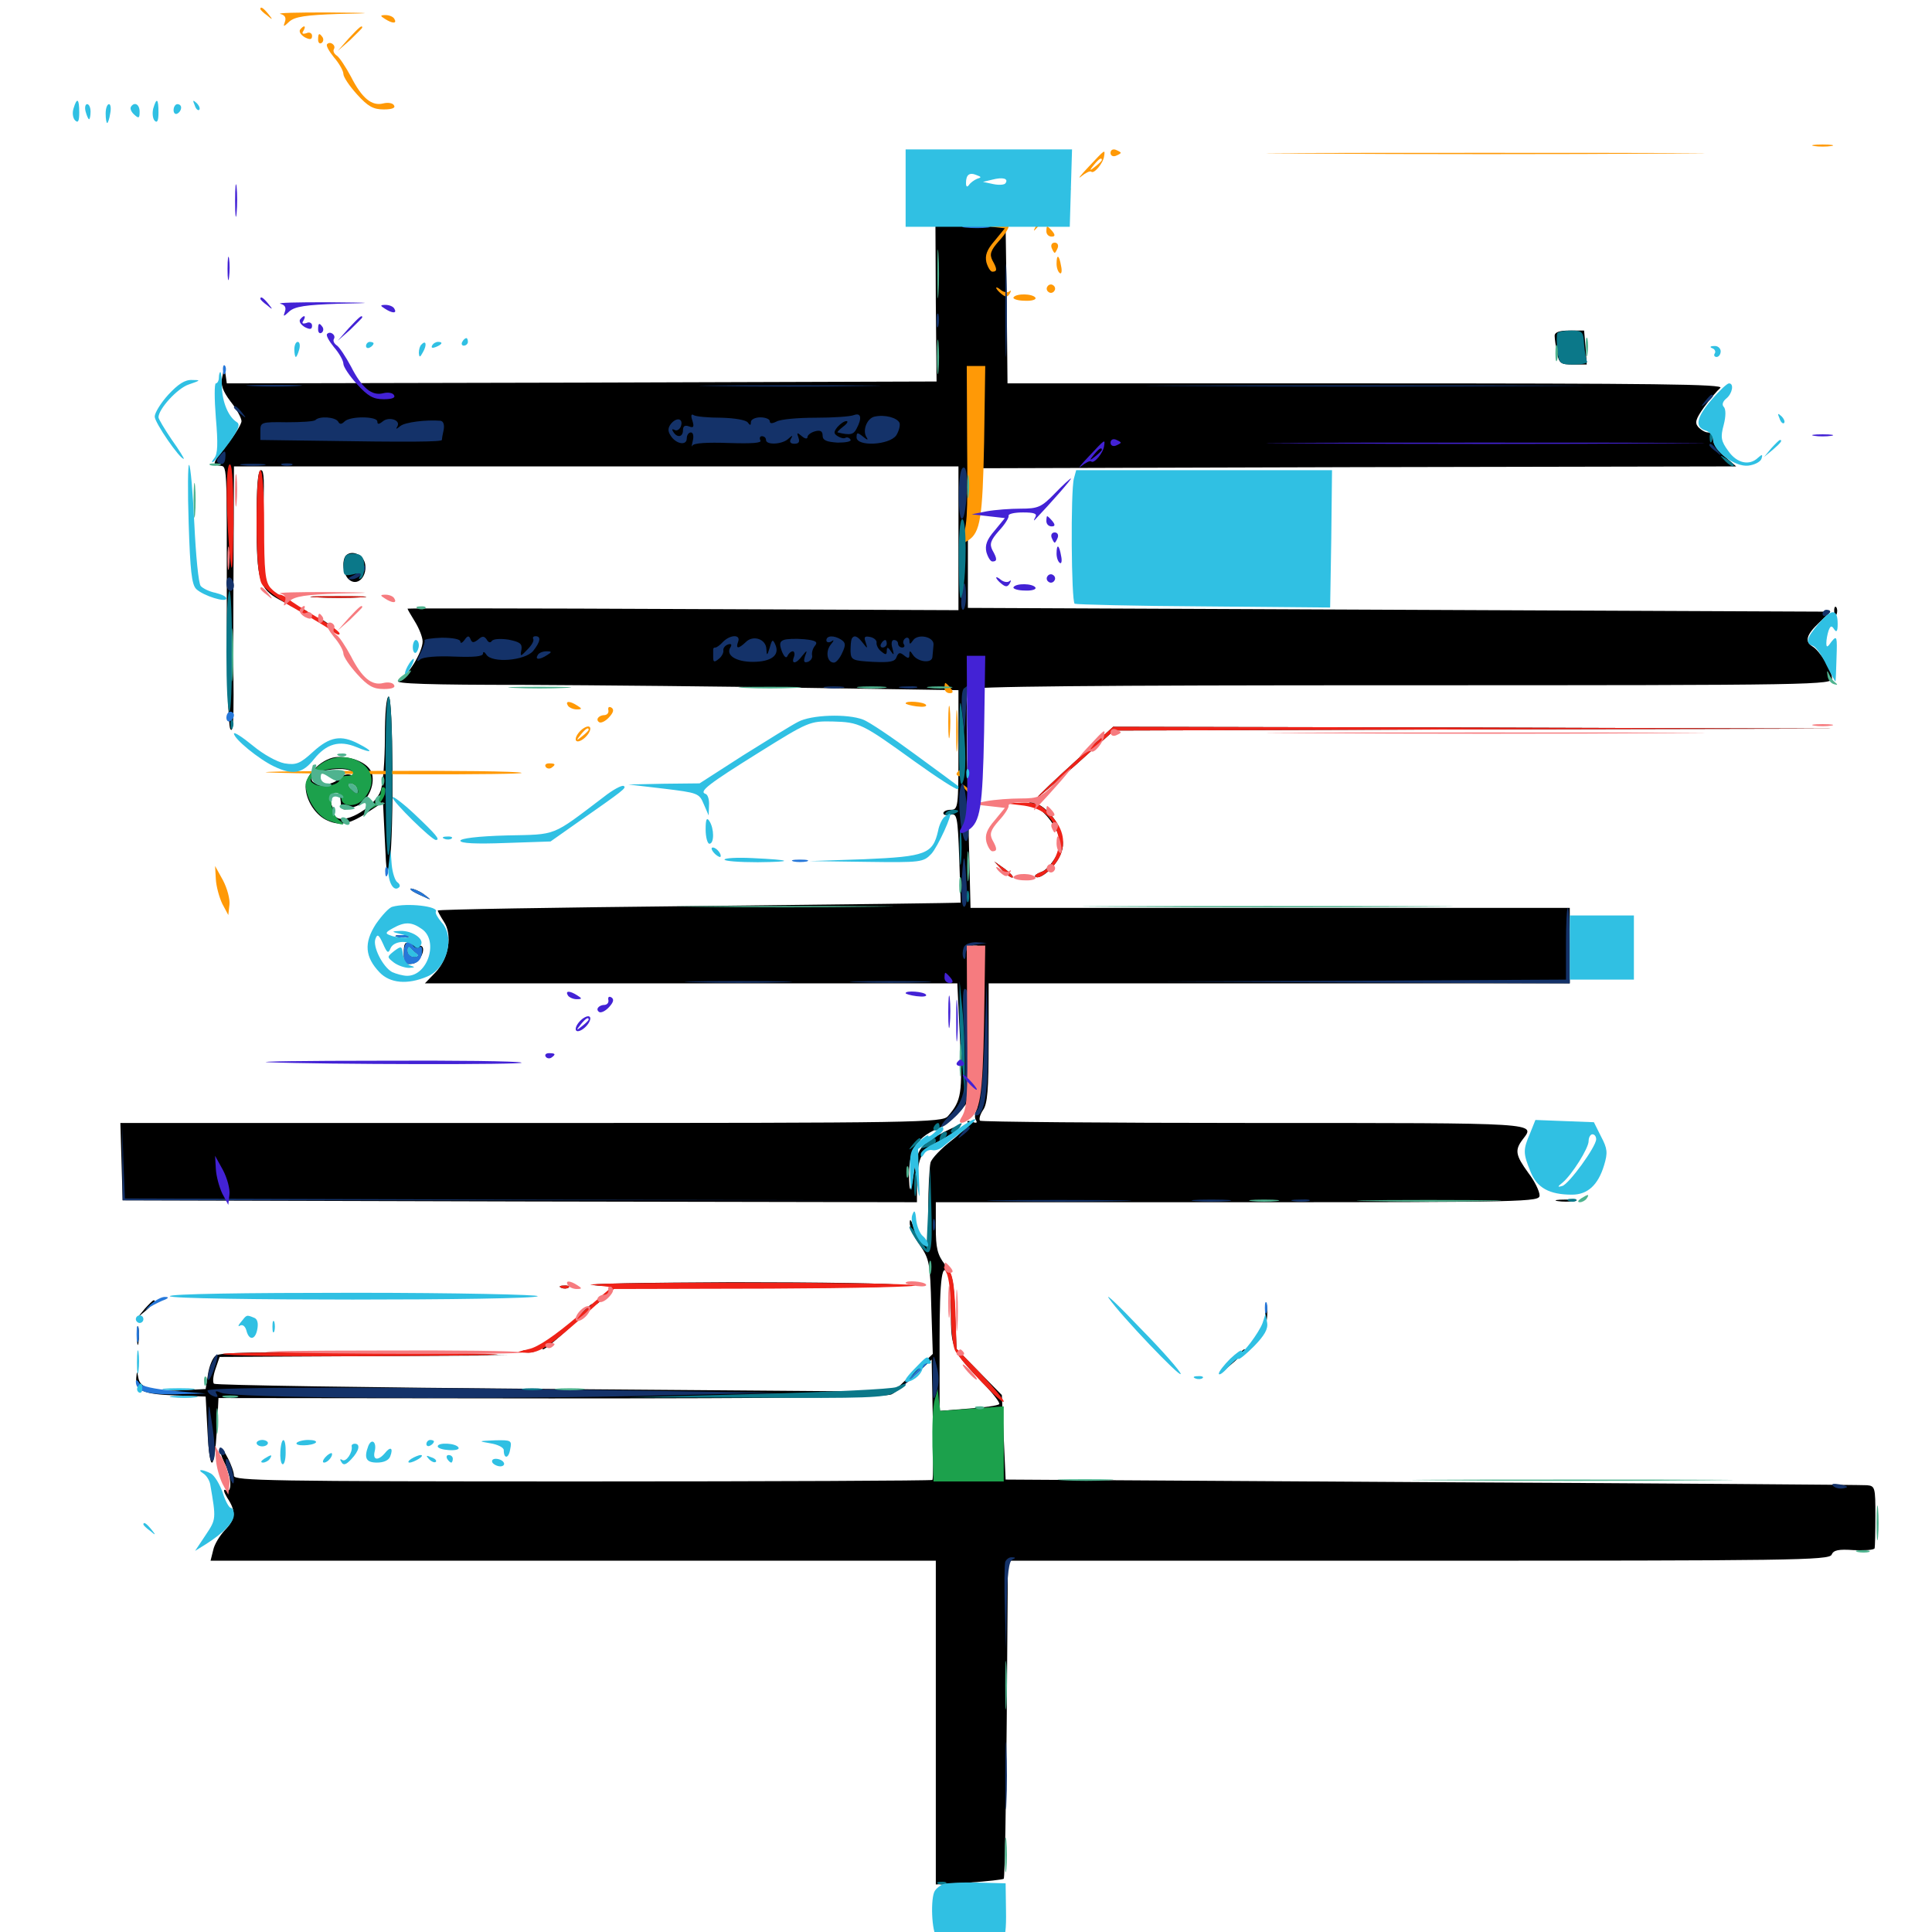<svg xmlns="http://www.w3.org/2000/svg" viewBox="0 -1000 1000 1000">
	<path fill="#000000" d="M484.375 -843.164L484.766 -802.539L300.977 -801.953L117.383 -801.562L116.797 -805.859C116.211 -809.961 116.016 -809.961 115.039 -804.883C114.062 -800.977 115.234 -797.656 119.336 -792.188C122.461 -788.281 125 -783.594 125 -782.031C125 -780.469 121.484 -774.805 117.188 -769.336C110.156 -760.547 109.766 -759.57 113.281 -758.984C117.773 -758.203 117.383 -764.258 117.383 -681.445C117.383 -651.367 118.164 -625 119.141 -622.852C120.508 -620.117 120.898 -625.781 120.898 -640.43C120.703 -652.344 120.703 -683.594 120.898 -710.352L121.094 -758.594H308.594H496.094V-721.484V-684.18L353.516 -684.766C275 -685.156 210.938 -685.156 210.938 -684.961C210.938 -684.57 212.695 -681.641 214.844 -678.125C216.992 -674.609 218.75 -670.117 218.75 -667.969C218.75 -662.5 210.938 -649.805 206.25 -647.656C203.32 -646.094 222.656 -645.508 271.484 -645.508C309.57 -645.312 375.781 -644.727 418.555 -643.945L496.094 -642.773V-611.719C496.094 -582.227 495.898 -580.859 492.188 -580.859C490.039 -580.859 488.281 -580.078 488.281 -579.102C488.281 -578.125 490.039 -577.734 491.992 -578.32C495.312 -579.102 495.703 -577.539 496.484 -556.055C496.875 -543.359 497.266 -532.812 497.266 -532.812C497.07 -532.617 436.133 -531.836 361.914 -531.055C287.5 -530.273 226.562 -529.297 226.562 -528.711C226.562 -528.32 227.93 -525.781 229.688 -523.047C234.375 -516.211 232.227 -503.906 225.391 -496.68L219.922 -491.016H357.812H495.508L496.875 -462.695C498.242 -433.984 497.656 -430.273 490.625 -422.266C487.891 -418.945 475.195 -418.75 275 -418.75H62.305L62.891 -398.828L63.477 -378.711L269.141 -378.125L474.609 -377.734V-383.984C474.609 -400.391 476.562 -404.688 485.352 -408.984C490.039 -411.328 494.922 -414.453 496.484 -416.211C498.047 -418.164 495.508 -417.578 489.062 -414.258C476.367 -407.812 474.805 -405.859 472.852 -392.188C471.68 -384.57 471.094 -382.617 470.703 -386.523C469.531 -402.93 473.242 -410.742 485.352 -415.82C488.672 -417.188 493.945 -421.094 496.875 -424.805L502.539 -431.445L501.562 -470.898C500.586 -510.156 500.586 -510.547 504.688 -510.547C508.789 -510.547 508.789 -509.961 508.203 -470.117C507.812 -448.047 506.641 -428.125 505.664 -426.172C504.688 -424.219 504.297 -421.484 505.078 -420.312C506.055 -418.75 505.469 -418.555 503.125 -419.336C501.172 -420.117 500.195 -419.922 500.977 -418.75C501.562 -417.773 497.656 -413.672 492.383 -409.57C487.109 -405.469 482.227 -400.391 481.641 -398.242C481.055 -396.094 480.469 -385.156 480.469 -374.023C480.469 -356.25 480.078 -354.102 477.539 -356.25C475.977 -357.617 473.828 -361.523 472.852 -364.844C471.68 -368.555 470.898 -369.531 470.898 -367.188C470.703 -365.039 473.047 -359.766 476.172 -355.469C481.055 -348.242 481.445 -346.289 482.031 -323.438L482.812 -299.219L472.656 -289.453L462.5 -279.688L287.305 -281.055C191.016 -281.836 111.719 -283.008 110.742 -283.789C109.961 -284.57 110.352 -288.086 111.523 -291.406L113.672 -297.656L188.086 -298.047L262.695 -298.438L188.477 -299.609C132.812 -300.391 113.477 -300 111.523 -298.242C109.961 -297.07 108.203 -292.578 107.617 -288.477L106.445 -281.055L95.703 -280.469C79.883 -279.492 72.656 -281.25 71.68 -286.523C70.898 -290.625 70.898 -290.625 70.508 -286.719C70.117 -280.078 74.219 -278.32 90.82 -277.734L106.445 -277.148L107.422 -258.594C108.594 -236.914 110.938 -237.891 112.305 -260.547L113.086 -276.367L285.156 -276.172C409.961 -276.172 458.398 -276.758 461.523 -278.32C463.867 -279.492 469.531 -284.18 474.023 -288.477L482.227 -296.289L482.812 -265.625C483.203 -248.633 483.008 -234.375 482.617 -233.984C482.227 -233.594 400.586 -233.203 301.367 -233.203C139.844 -233.203 121.094 -233.594 121.094 -236.133C121.094 -240.039 115.234 -251.562 114.062 -250.195C113.477 -249.609 114.453 -246.484 116.016 -243.164C119.922 -235.938 120.312 -226.367 116.797 -228.711C115.43 -229.492 115.82 -227.734 117.578 -224.805C122.266 -217.773 122.07 -213.867 116.406 -208.008C113.672 -205.078 110.938 -200.586 110.352 -197.656L108.984 -192.188H296.68H484.375V-108.398V-24.609L501.562 -25.586C510.938 -26.172 518.945 -27.148 519.531 -27.539C520.117 -28.125 520.703 -65.234 521.094 -110.352L521.68 -192.188H734.375C927.148 -192.188 946.875 -192.383 948.047 -195.312C949.023 -197.656 951.562 -198.242 959.57 -197.656C965.039 -197.461 969.922 -197.656 970.312 -198.633C970.508 -199.414 970.703 -207.031 970.703 -215.43C970.703 -230.078 970.508 -230.859 966.406 -231.25C963.867 -231.445 862.695 -232.227 741.211 -232.812L520.508 -234.18L519.531 -256.055L518.555 -277.93L506.836 -289.844L495.117 -301.758L494.336 -320.508C493.75 -336.914 493.164 -340.234 489.062 -345.508C485.156 -350.586 484.375 -354.102 484.375 -364.648V-377.734H640.625C791.406 -377.734 796.875 -377.93 796.875 -381.25C796.875 -383.398 794.336 -388.672 791.016 -392.969C784.375 -402.148 783.984 -404.688 788.086 -410.156C794.727 -418.945 799.023 -418.75 649.805 -418.75C572.07 -418.75 507.812 -419.336 507.227 -419.922C506.641 -420.703 507.227 -423.047 508.789 -425.391C511.133 -428.516 511.719 -436.328 511.719 -460.156V-491.016H662.109H812.5V-510.547V-530.078H657.422H502.344L500.977 -585.547C500.195 -616.016 500.195 -641.992 500.781 -643.164C501.758 -644.727 565.234 -645.312 725.391 -645.312C942.578 -645.312 948.633 -645.508 948.242 -649.023C948.047 -653.32 941.797 -663.281 938.086 -665.43C933.984 -667.969 934.961 -671.484 941.602 -677.734L947.461 -683.398L724.219 -684.375L500.977 -685.352V-721.484V-757.617L699.805 -758.203L898.633 -758.594L892.773 -763.672C889.453 -766.406 886.719 -770.312 886.719 -772.461C886.719 -774.414 885.547 -776.172 883.984 -776.172C882.617 -776.172 880.273 -777.539 878.906 -779.102C877.148 -781.25 877.734 -783.203 882.031 -789.258C884.961 -793.359 888.867 -797.852 890.43 -799.219C892.773 -801.172 856.445 -801.562 707.422 -801.562H521.484L521.094 -842.188L520.508 -882.617L502.344 -883.203L484.18 -883.789ZM491.016 -339.453C491.602 -337.695 492.188 -329.102 492.188 -320.312C492.188 -302.344 492.969 -300.586 508.398 -284.57C513.867 -278.906 517.773 -273.828 517.188 -273.242C516.602 -272.461 509.375 -271.484 501.172 -270.898L486.328 -269.727V-306.25C486.328 -339.062 487.695 -348.242 491.016 -339.453ZM804.688 -826.172C804.688 -824.805 805.273 -820.703 805.859 -817.383C807.031 -811.914 807.812 -811.328 814.258 -811.328H821.289L820.703 -820.117L819.922 -828.906H812.305C807.227 -828.906 804.688 -828.125 804.688 -826.172ZM132.812 -729.883C132.812 -699.609 134.18 -695.312 144.531 -689.648L151.367 -685.938L146.875 -689.844C144.531 -691.992 141.602 -694.141 140.43 -694.531C136.523 -695.898 134.766 -710.938 136.133 -733.789C136.914 -750.391 136.719 -756.641 135.156 -756.641C133.398 -756.641 132.812 -748.828 132.812 -729.883ZM179.102 -712.5C176.758 -709.961 177.539 -702.539 180.664 -700C184.766 -696.484 189.844 -700.977 189.062 -707.617C188.477 -712.695 182.227 -715.625 179.102 -712.5ZM163.672 -690.82C156.836 -691.211 161.914 -691.406 174.805 -691.406C187.695 -691.406 193.164 -691.211 187.109 -690.82C180.859 -690.43 170.312 -690.43 163.672 -690.82ZM152.539 -685.547C152.93 -685.156 155.469 -683.789 158.203 -682.617C162.891 -680.469 162.891 -680.469 159.375 -683.203C156.25 -685.742 149.805 -687.891 152.539 -685.547ZM949.414 -683.203C949.414 -681.055 950 -680.469 950.586 -682.031C951.172 -683.398 950.977 -685.156 950.391 -685.742C949.805 -686.523 949.219 -685.352 949.414 -683.203ZM164.062 -679.883C164.062 -679.492 166.992 -677.148 170.508 -674.609C174.414 -671.68 175.781 -671.289 174.023 -673.438C171.484 -676.562 164.062 -681.445 164.062 -679.883ZM199.219 -618.164C199.219 -606.641 198.242 -594.336 197.07 -590.82C194.336 -582.812 179.688 -573.633 174.414 -576.758C172.461 -577.93 171.68 -578.906 172.461 -578.906C173.242 -578.906 173.047 -580.469 172.07 -582.422C170.898 -584.57 170.898 -587.109 171.875 -588.672C174.023 -592.188 175.977 -590.43 176.367 -584.961C176.562 -580.273 177.344 -580.078 184.57 -582.812C190.039 -584.961 194.141 -593.164 192.578 -599.414C191.211 -604.492 183.789 -608.203 175 -608.203C167.578 -608.203 158.203 -599.609 158.203 -592.773C158.203 -585.742 163.477 -577.734 169.727 -575.195C176.367 -572.266 181.641 -573.633 191.406 -580.273L198.242 -584.766L199.219 -564.844C200 -546.68 200.391 -545.703 201.758 -554.297C203.906 -568.75 203.516 -639.453 201.172 -639.453C200 -639.453 199.219 -631.055 199.219 -618.164ZM182.812 -600C183.789 -598.633 183.203 -598.242 181.25 -599.023C179.492 -599.609 176.758 -598.633 175 -596.68C171.289 -592.578 159.766 -593.359 161.523 -597.461C163.086 -601.758 180.469 -603.711 182.812 -600ZM184.57 -592.578C185.156 -591.602 184.961 -590.625 183.789 -590.625C182.812 -590.625 181.25 -591.602 180.664 -592.578C180.078 -593.75 180.273 -594.531 181.445 -594.531C182.422 -594.531 183.984 -593.75 184.57 -592.578ZM556.641 -606.055C545.898 -596.289 537.109 -587.891 537.109 -587.5C537.109 -586.914 545.898 -594.531 556.836 -604.102L576.562 -621.875L764.258 -622.461L952.148 -622.852L764.062 -623.438L576.172 -623.828ZM536.328 -582.031C541.797 -579.688 548.828 -569.141 548.828 -563.281C548.828 -558.789 542.773 -549.805 538.867 -548.633C536.719 -547.852 535.352 -546.875 535.742 -546.289C537.891 -544.336 544.922 -550 548.047 -555.859C550.586 -560.938 550.781 -563.281 549.023 -569.336C546.68 -577.148 538.867 -584.766 533.398 -584.766C531.641 -584.57 533.008 -583.398 536.328 -582.031ZM518.945 -549.414C521.289 -547.07 523.633 -545.312 524.219 -545.898C524.609 -546.289 522.656 -548.438 519.922 -550.391L514.648 -554.102ZM213.086 -539.062C213.477 -538.672 216.016 -537.305 218.75 -536.133C223.438 -533.984 223.438 -533.984 219.922 -536.719C216.797 -539.258 210.352 -541.406 213.086 -539.062ZM205.664 -515.039C203.711 -515.625 204.883 -516.016 208.008 -516.016C211.328 -516.016 212.695 -515.625 211.523 -515.039C210.156 -514.648 207.422 -514.648 205.664 -515.039ZM208.984 -506.641C208.984 -501.367 209.57 -500.586 213.477 -501.172C217.773 -501.758 221.289 -510.547 217.188 -510.547C216.016 -510.547 213.867 -511.133 212.109 -511.719C209.57 -512.695 208.984 -511.523 208.984 -506.641ZM215.82 -506.25C216.992 -505.469 216.211 -504.688 214.453 -504.688C212.5 -504.688 210.938 -506.055 210.938 -508.008C210.938 -509.766 211.523 -510.352 212.5 -509.375C213.281 -508.398 214.844 -507.031 215.82 -506.25ZM806.25 -378.32C803.711 -378.711 805.664 -379.102 810.547 -379.102C815.43 -379.102 817.383 -378.711 815.039 -378.32C812.5 -377.93 808.594 -377.93 806.25 -378.32ZM307.617 -334.766C323.438 -332.812 473.047 -333.008 466.797 -334.766C464.062 -335.742 424.609 -336.328 378.906 -336.328C333.203 -336.133 301.172 -335.547 307.617 -334.766ZM290.625 -333.398C289.062 -333.984 289.648 -334.57 291.797 -334.57C293.945 -334.766 295.117 -334.18 294.336 -333.594C293.75 -333.008 291.992 -332.812 290.625 -333.398ZM310.352 -327.539C307.812 -324.414 308.008 -324.219 311.133 -326.758C312.891 -328.125 314.453 -329.688 314.453 -330.078C314.453 -331.641 312.891 -330.664 310.352 -327.539ZM75 -322.656L71.289 -318.164L75.781 -321.875C79.883 -325.391 81.055 -326.953 79.492 -326.953C79.102 -326.953 77.148 -325 75 -322.656ZM654.883 -320.117C654.883 -315.82 655.273 -314.258 655.664 -316.797C656.055 -319.141 656.055 -322.656 655.664 -324.609C655.078 -326.367 654.688 -324.414 654.883 -320.117ZM301.562 -320.898C299.609 -318.555 293.555 -313.281 288.477 -309.18C283.203 -304.883 279.883 -301.562 281.055 -301.562C283.203 -301.562 308.398 -324.805 306.445 -325C305.859 -325 303.711 -323.047 301.562 -320.898ZM70.898 -308.398C70.898 -304.102 71.289 -302.539 71.68 -305.078C72.07 -307.422 72.07 -310.938 71.68 -312.891C71.094 -314.648 70.703 -312.695 70.898 -308.398ZM271.094 -300.195C269.727 -300.781 270.703 -301.172 273.438 -301.172C276.172 -301.172 277.148 -300.781 275.977 -300.195C274.609 -299.805 272.266 -299.805 271.094 -300.195ZM638.477 -296.289L633.789 -290.82L639.258 -295.508C644.141 -300 645.508 -301.562 643.945 -301.562C643.555 -301.562 641.211 -299.219 638.477 -296.289ZM488.281 31.641C488.281 45.703 488.477 46.289 492.773 45.703C496.68 45.117 497.07 43.945 497.656 30.859C498.242 16.992 498.242 16.797 493.164 16.797C488.281 16.797 488.281 16.992 488.281 31.641Z"/>
	<path fill="#ff9906" d="M121.68 -1045.898C121.68 -1038.477 122.07 -1035.547 122.461 -1039.648C122.852 -1043.555 122.852 -1049.805 122.461 -1053.32C122.07 -1056.641 121.68 -1053.516 121.68 -1045.898ZM117.773 -1010.742C117.773 -1005.469 118.164 -1003.32 118.555 -1006.445C118.945 -1009.375 118.945 -1013.672 118.555 -1016.211C118.164 -1018.555 117.773 -1016.211 117.773 -1010.742ZM134.766 -995.312C134.766 -994.922 136.328 -993.359 138.281 -991.992C141.211 -989.453 141.406 -989.648 138.867 -992.773C136.328 -995.898 134.766 -996.875 134.766 -995.312ZM145.117 -992.773C147.461 -992.188 148.242 -990.82 147.461 -988.672C146.484 -985.938 146.68 -985.938 149.805 -988.867C152.734 -991.406 158.398 -992.188 174.805 -992.773C194.531 -993.164 194.141 -993.359 168.945 -993.555C153.906 -993.555 143.164 -993.359 145.117 -992.773ZM199.219 -990.234C203.125 -987.695 205.664 -987.695 204.102 -990.234C203.516 -991.406 201.367 -992.188 199.609 -992.188C196.68 -992.188 196.68 -991.797 199.219 -990.234ZM155.273 -984.57C154.688 -983.398 155.859 -981.836 157.812 -980.664C160.547 -979.297 161.523 -979.492 161.523 -981.445C161.523 -982.812 160.156 -983.594 158.594 -982.812C156.641 -982.227 156.055 -982.617 157.031 -983.984C157.812 -985.352 158.008 -986.328 157.422 -986.328C156.836 -986.328 156.055 -985.547 155.273 -984.57ZM180.469 -980.078L174.805 -973.633L181.25 -979.297C184.57 -982.617 187.5 -985.352 187.5 -985.742C187.5 -987.305 185.938 -985.938 180.469 -980.078ZM164.648 -979.492C164.648 -977.93 165.43 -977.148 166.406 -977.734C167.383 -978.32 167.578 -979.688 166.992 -980.664C165.234 -983.203 164.648 -982.812 164.648 -979.492ZM169.336 -977.148C168.555 -976.562 170.312 -973.438 172.852 -970.312C175.586 -967.188 177.734 -963.281 177.734 -961.719C177.734 -960.156 180.859 -955.469 184.766 -951.172C190.43 -944.922 193.164 -943.359 198.633 -943.359C202.93 -943.359 204.883 -944.141 203.906 -945.508C203.32 -946.68 200.781 -947.07 198.438 -946.484C192.383 -944.922 187.305 -949.219 181.641 -960.352C178.906 -965.43 175.586 -970.508 174.219 -971.289C172.852 -972.266 172.266 -973.633 172.852 -974.609C174.023 -976.562 170.898 -978.906 169.336 -977.148ZM939.062 -924.414C936.523 -924.805 938.477 -925.195 943.359 -925.195C948.242 -925.195 950.195 -924.805 947.852 -924.414C945.312 -924.023 941.406 -924.023 939.062 -924.414ZM574.805 -920.898C574.805 -919.531 575.977 -918.75 577.539 -919.336C578.906 -919.922 580.078 -920.508 580.078 -920.898C580.078 -921.289 578.906 -921.875 577.539 -922.461C575.977 -923.047 574.805 -922.266 574.805 -920.898ZM563.477 -913.672C559.18 -909.18 557.422 -906.836 559.766 -908.789C561.914 -910.547 564.258 -911.719 564.844 -911.133C566.211 -909.766 571.094 -915.625 571.484 -919.141C572.07 -922.852 572.07 -922.852 563.477 -913.672ZM570.312 -917.188C570.312 -916.797 568.75 -915.234 566.992 -913.867C563.867 -911.328 563.672 -911.523 566.211 -914.648C568.75 -917.773 570.312 -918.75 570.312 -917.188ZM677.344 -920.508C626.562 -920.703 667.578 -920.898 768.555 -920.898C869.531 -920.898 911.133 -920.703 860.938 -920.508C810.938 -920.117 728.32 -920.117 677.344 -920.508ZM545.898 -894.531C539.062 -887.5 537.305 -886.719 528.32 -886.719C523.047 -886.719 515.039 -886.133 510.742 -885.352L502.93 -883.789L511.523 -882.812L520.117 -881.836L514.844 -875.391C510.742 -870.703 509.766 -867.773 510.547 -864.258C511.328 -861.523 512.695 -859.375 513.672 -859.375C516.211 -859.375 516.211 -860.742 513.672 -865.234C512.109 -868.359 512.695 -870.312 516.992 -875.195C520.117 -878.516 522.266 -882.031 522.07 -883.008C521.68 -883.984 525 -884.766 529.492 -884.766C535.156 -884.766 536.914 -884.18 535.938 -882.422C535.156 -881.055 534.961 -880.273 535.547 -880.859C543.555 -889.258 555.078 -902.344 554.297 -902.344C553.906 -902.344 550 -898.828 545.898 -894.531ZM541.602 -880.273C541.602 -878.711 542.773 -877.539 544.336 -877.539C546.094 -877.539 546.289 -878.32 544.727 -880.273C543.555 -881.641 542.383 -882.812 541.992 -882.812C541.797 -882.812 541.602 -881.641 541.602 -880.273ZM544.336 -871.68C544.922 -870.312 545.508 -869.141 545.898 -869.141C546.289 -869.141 546.875 -870.312 547.461 -871.68C548.047 -873.242 547.266 -874.414 545.898 -874.414C544.531 -874.414 543.75 -873.242 544.336 -871.68ZM546.875 -863.477C546.875 -861.328 547.656 -859.18 548.633 -858.594C549.414 -858.008 549.805 -859.766 549.219 -862.305C548.242 -868.164 546.875 -868.75 546.875 -863.477ZM542.188 -851.758C541.406 -850.781 541.797 -849.414 542.773 -848.828C543.75 -848.047 545.117 -848.438 545.703 -849.414C546.484 -850.391 546.094 -851.758 545.117 -852.344C544.141 -853.125 542.773 -852.734 542.188 -851.758ZM515.625 -850.977C515.625 -851.562 516.797 -850.977 518.164 -849.805C519.727 -848.633 521.68 -848.438 522.461 -849.219C523.438 -850 523.438 -849.414 522.656 -848.047C521.484 -846.094 520.508 -846.094 518.359 -847.852C516.797 -849.023 515.625 -850.586 515.625 -850.977ZM524.609 -846.094C525.977 -848.242 534.57 -848.047 535.938 -845.898C536.523 -844.922 533.984 -844.141 530.469 -844.336C526.758 -844.336 524.023 -845.312 524.609 -846.094ZM500.586 -770.117C500.977 -730.859 500.586 -726.367 497.461 -721.289C495.703 -718.555 497.852 -717.969 501.172 -720.312C507.422 -724.414 508.594 -731.836 509.375 -771.094L509.961 -810.547H505.273H500.391ZM488.867 -643.945C488.867 -642.383 490.039 -641.211 491.602 -641.211C493.359 -641.211 493.555 -641.992 491.992 -643.945C490.82 -645.312 489.648 -646.484 489.258 -646.484C489.062 -646.484 488.867 -645.312 488.867 -643.945ZM490.82 -625.977C490.82 -618.555 491.211 -615.625 491.602 -619.727C491.992 -623.633 491.992 -629.883 491.602 -633.398C491.211 -636.719 490.82 -633.594 490.82 -625.977ZM494.922 -622.07C494.922 -612.5 495.117 -608.203 495.508 -612.695C495.898 -617.188 495.898 -625.195 495.508 -630.273C495.117 -635.352 494.922 -631.836 494.922 -622.07ZM293.945 -634.766C294.531 -633.789 296.68 -632.812 298.438 -632.812C301.367 -632.812 301.367 -633.203 298.828 -634.766C294.922 -637.305 292.383 -637.305 293.945 -634.766ZM468.75 -635.938C468.75 -637.5 478.32 -636.719 479.297 -635.156C479.883 -634.18 477.734 -633.984 474.414 -634.375C471.289 -634.766 468.75 -635.547 468.75 -635.938ZM314.844 -632.617C315.234 -631.25 314.453 -630.078 313.086 -629.883C309.961 -629.883 308.008 -627.539 310.156 -626.172C311.133 -625.586 313.477 -626.758 315.234 -628.711C317.578 -631.25 317.969 -632.812 316.406 -633.789C315.234 -634.375 314.648 -633.984 314.844 -632.617ZM300 -621.289C298.047 -619.141 297.461 -616.992 298.438 -616.406C299.414 -615.82 301.758 -616.992 303.516 -618.945C305.469 -621.094 306.055 -623.242 305.078 -623.828C304.102 -624.414 301.758 -623.242 300 -621.289ZM304.688 -622.266C304.688 -621.875 303.125 -620.312 301.367 -618.945C298.242 -616.406 298.047 -616.602 300.586 -619.727C303.125 -622.852 304.688 -623.828 304.688 -622.266ZM282.422 -603.125C281.836 -604.102 282.617 -604.883 284.18 -604.883C287.5 -604.883 287.891 -604.297 285.352 -602.539C284.375 -601.953 283.008 -602.148 282.422 -603.125ZM138.672 -600.195C131.641 -600.586 157.617 -600.977 196.289 -600.977C234.961 -601.172 268.164 -600.781 269.922 -600C273.047 -598.828 167.383 -599.023 138.672 -600.195ZM495.312 -600C494.727 -599.023 495.508 -598.242 497.07 -598.242C498.633 -598.242 499.414 -599.023 498.828 -600C498.242 -600.781 497.461 -601.562 497.07 -601.562C496.68 -601.562 495.898 -600.781 495.312 -600ZM500.977 -589.844C502.93 -587.695 504.883 -585.938 505.469 -585.938C506.055 -585.938 504.883 -587.695 502.93 -589.844C500.977 -591.992 499.023 -593.75 498.438 -593.75C497.852 -593.75 499.023 -591.992 500.977 -589.844ZM111.719 -544.922C111.914 -541.211 113.477 -535.547 115.039 -532.227L118.164 -526.367L118.75 -531.641C119.141 -534.57 117.578 -540.234 115.43 -544.336L111.328 -551.758Z"/>
	<path fill="#ef2218" d="M117.383 -741.602C117.578 -731.055 118.359 -717.188 119.141 -710.742C120.117 -701.562 120.508 -705.469 120.898 -728.711C120.898 -746.68 120.312 -758.789 119.141 -759.57C117.969 -760.352 117.188 -753.906 117.383 -741.602ZM132.812 -729.883C132.812 -712.109 133.789 -701.172 135.352 -698.047C136.719 -695.312 144.531 -689.453 153.711 -684.375C162.305 -679.492 170.898 -674.414 172.656 -672.852C174.414 -671.484 175.781 -671.094 175.781 -672.07C175.781 -673.047 170.508 -676.953 163.867 -680.664C157.422 -684.375 150.977 -688.477 149.414 -689.844C148.047 -691.016 145.898 -692.188 144.922 -692.188C143.945 -692.188 141.797 -693.75 140.039 -695.703C137.305 -698.828 136.719 -704.102 136.719 -727.93C136.719 -745.703 135.938 -756.641 134.766 -756.641C133.594 -756.641 132.812 -746.484 132.812 -729.883ZM163.672 -690.82C156.836 -691.211 161.914 -691.406 174.805 -691.406C187.695 -691.406 193.164 -691.211 187.109 -690.82C180.859 -690.43 170.312 -690.43 163.672 -690.82ZM556.641 -606.055C545.898 -596.289 537.109 -587.891 537.109 -587.5C537.109 -586.914 545.898 -594.531 556.836 -604.102L576.562 -621.875L764.258 -622.461L952.148 -622.852L764.062 -623.438L576.172 -623.828ZM530.078 -583.008C540.234 -581.445 545.703 -576.562 547.852 -566.797C549.414 -560.352 544.531 -550.391 538.867 -548.633C536.719 -547.852 535.352 -546.875 535.938 -546.289C537.891 -544.141 546.289 -551.367 548.828 -557.227C551.953 -564.844 550 -572.07 542.969 -579.102C538.477 -583.789 535.938 -584.766 528.906 -584.57L520.508 -584.18ZM518.945 -549.414C521.289 -547.07 523.633 -545.312 524.219 -545.898C524.609 -546.289 522.656 -548.438 519.922 -550.391L514.648 -554.102ZM489.844 -341.211C491.211 -338.867 492.188 -329.883 492.188 -321.094C492.188 -312.305 493.164 -303.32 494.336 -300.977C497.266 -295.312 519.531 -272.07 519.531 -274.609C519.531 -275.586 514.062 -282.227 507.422 -289.258L495.117 -301.953L494.531 -321.094C493.945 -335.742 492.969 -341.016 490.625 -342.969C488.086 -345.312 487.891 -344.922 489.844 -341.211ZM306.25 -334.961L316.602 -333.789L298.828 -318.555C287.305 -308.789 278.516 -302.734 273.828 -301.758C266.602 -300 266.602 -300 272.656 -299.805C279.297 -299.609 285.156 -303.516 305.273 -321.68L317.773 -332.812L398.633 -333.008C443.164 -333.203 476.953 -333.984 473.633 -334.766C470.508 -335.547 429.102 -336.133 381.836 -336.133C334.57 -336.133 300.586 -335.547 306.25 -334.961ZM290.625 -333.398C289.062 -333.984 289.648 -334.57 291.797 -334.57C293.945 -334.766 295.117 -334.18 294.336 -333.594C293.75 -333.008 291.992 -332.812 290.625 -333.398ZM115.234 -299.219C115.234 -300.391 233.789 -300.391 256.836 -299.023C262.305 -298.633 232.617 -298.242 191.016 -298.047C149.219 -297.852 115.234 -298.242 115.234 -299.219Z"/>
	<path fill="#1ca14c" d="M164.258 -603.125C160.938 -600.391 158.203 -596.289 158.203 -594.141C158.203 -586.719 164.258 -577.344 170.312 -575.195C178.125 -572.461 179.492 -572.656 175.391 -575.586C171.094 -578.906 169.922 -589.648 173.828 -589.648C175.391 -589.648 176.758 -588.281 176.758 -586.719C176.758 -582.422 184.18 -582.031 187.891 -586.133C193.75 -592.383 193.75 -599.805 188.086 -604.297C181.055 -609.766 171.484 -609.375 164.258 -603.125ZM182.617 -600.391C183.203 -599.414 182.031 -598.438 179.883 -598.438C177.539 -598.438 175.781 -597.656 175.781 -596.484C175.781 -593.75 166.797 -591.992 163.086 -593.945C159.961 -595.703 159.961 -596.094 163.086 -599.023C166.602 -602.734 180.664 -603.516 182.617 -600.391ZM184.57 -592.383C186.719 -589.062 184.375 -588.281 181.641 -591.602C180.078 -593.359 180.078 -594.531 181.25 -594.531C182.422 -594.531 183.984 -593.555 184.57 -592.383ZM197.266 -590.234C197.266 -589.062 195.703 -586.328 193.945 -584.18C190.43 -580.469 190.625 -580.469 194.922 -583.008C198.633 -585.352 201.172 -592.578 198.242 -592.578C197.656 -592.578 197.266 -591.602 197.266 -590.234ZM483.789 -275.391C482.812 -272.266 482.422 -261.523 482.617 -251.367L483.203 -233.203H501.367H519.531V-252.734V-272.07L503.125 -270.898L486.719 -269.727L485.938 -275.391L485.352 -281.055Z"/>
	<path fill="#143269" d="M520.312 -839.648C520.312 -818.164 520.703 -809.18 520.898 -819.531C521.289 -829.883 521.289 -847.461 520.898 -858.594C520.703 -869.727 520.312 -861.133 520.312 -839.648ZM484.766 -833.789C484.766 -830.664 485.156 -829.492 485.742 -831.445C486.133 -833.203 486.133 -835.938 485.742 -837.305C485.156 -838.477 484.766 -837.109 484.766 -833.789ZM130.469 -800.195C123.633 -800.586 128.711 -800.781 141.602 -800.781C154.492 -800.781 159.961 -800.586 153.906 -800.195C147.656 -799.805 137.109 -799.805 130.469 -800.195ZM370.508 -800.195C349.805 -800.391 367.383 -800.586 409.18 -800.586C451.172 -800.586 467.969 -800.391 446.68 -800.195C425.391 -799.805 391.016 -799.805 370.508 -800.195ZM614.844 -800.195C564.062 -800.391 605.078 -800.586 706.055 -800.586C807.031 -800.586 848.633 -800.391 798.438 -800.195C748.438 -799.805 665.82 -799.805 614.844 -800.195ZM882.617 -792.383C880.078 -789.258 880.273 -789.062 883.398 -791.602C886.523 -794.141 887.5 -795.703 885.938 -795.703C885.547 -795.703 883.984 -794.141 882.617 -792.383ZM121.094 -789.062C121.094 -788.672 122.656 -787.109 124.609 -785.742C127.539 -783.203 127.734 -783.398 125.195 -786.523C122.656 -789.648 121.094 -790.625 121.094 -789.062ZM358.398 -782.227C359.375 -779.102 358.984 -778.32 356.641 -779.297C354.492 -780.078 353.516 -779.492 353.516 -777.344C353.516 -773.633 350.391 -773.242 348.438 -776.562C347.656 -777.734 347.852 -778.125 349.023 -777.539C350.195 -776.758 351.562 -777.539 352.344 -779.102C353.906 -783.203 350.586 -784.375 347.461 -780.859C345.703 -778.711 345.508 -776.953 347.07 -774.609C349.805 -770.117 355.469 -769.141 355.469 -773.047C355.469 -774.805 356.445 -776.172 357.617 -776.172C358.789 -776.172 359.18 -774.219 358.594 -771.875C358.008 -769.336 357.812 -768.359 358.398 -769.336C358.984 -770.703 366.211 -771.094 377.148 -770.703C389.453 -770.312 394.531 -770.703 393.555 -772.07C392.969 -773.242 393.359 -774.219 394.336 -774.219C395.508 -774.219 396.484 -773.438 396.484 -772.266C396.484 -769.531 404.883 -769.922 408.008 -772.852C410.156 -774.805 410.547 -774.805 409.375 -772.852C408.398 -771.289 409.18 -770.312 411.133 -770.312C413.477 -770.312 414.062 -771.289 413.281 -773.438C412.305 -776.172 412.5 -776.367 415.039 -774.219C416.602 -772.852 417.969 -772.656 417.969 -773.828C417.969 -774.805 419.727 -776.172 421.875 -776.758C424.609 -777.539 425.781 -776.758 425.781 -774.609C425.781 -772.07 427.734 -771.289 433.594 -770.898C437.891 -770.898 440.82 -771.484 440.234 -772.461C439.648 -773.438 438.477 -773.828 437.695 -773.438C436.914 -772.852 435.156 -773.242 433.594 -774.219C431.445 -775.586 431.445 -776.367 433.398 -778.906C434.961 -780.664 436.914 -782.031 438.086 -782.031C439.258 -782.031 438.477 -780.664 436.328 -779.102C434.375 -777.539 433.008 -776.172 433.594 -776.172C440.039 -774.609 441.797 -775 443.359 -778.125C446.289 -783.594 445.703 -786.523 441.992 -785.156C440.039 -784.375 431.25 -783.789 422.07 -783.789C413.086 -783.789 404.102 -783.008 401.953 -781.836C399.609 -780.664 398.438 -780.664 398.438 -782.031C398.438 -783.008 396.289 -783.984 393.555 -783.984C390.82 -783.984 388.672 -782.812 388.672 -781.641C388.672 -779.688 388.281 -779.688 387.109 -781.25C386.328 -782.617 380.273 -783.594 373.438 -783.789C366.602 -783.789 360.156 -784.375 358.984 -785.156C357.812 -785.938 357.422 -784.961 358.398 -782.227ZM367.188 -779.102C363.867 -783.203 361.523 -782.812 361.914 -778.32C362.109 -775.586 362.891 -775 364.453 -776.367C366.016 -777.734 367.188 -777.539 368.164 -776.172C369.727 -773.828 373.047 -775.391 373.047 -778.711C373.047 -780.273 372.461 -780.273 371.289 -778.516C370.117 -776.562 369.336 -776.562 367.188 -779.102ZM430.273 -779.102C431.641 -782.422 430.469 -783.008 428.711 -779.883C427.93 -778.711 427.734 -777.539 428.32 -776.953C428.711 -776.367 429.688 -777.344 430.273 -779.102ZM383.008 -775.586C384.375 -776.953 384.961 -778.516 384.375 -779.102C383.789 -779.688 382.617 -778.711 382.031 -776.758C380.859 -774.023 381.055 -773.828 383.008 -775.586ZM398.633 -776.758C396.094 -779.883 394.531 -780.859 394.531 -779.297C394.531 -778.906 396.094 -777.344 398.047 -775.977C400.977 -773.438 401.172 -773.633 398.633 -776.758ZM452.734 -784.375C448.828 -783.594 446.289 -777.344 448.438 -773.828C449.609 -772.07 449.023 -772.07 446.68 -774.023C443.75 -776.367 443.359 -776.172 443.359 -773.633C443.359 -768.75 460.156 -769.531 463.867 -774.609C465.234 -776.758 466.016 -779.688 465.625 -781.055C464.453 -783.789 458.008 -785.547 452.734 -784.375ZM163.281 -782.617C162.695 -781.836 155.859 -781.445 148.438 -781.445C135.156 -781.641 134.766 -781.445 134.766 -776.953V-772.266L163.672 -771.875C212.695 -771.094 228.516 -771.289 228.711 -772.266C228.711 -772.852 229.102 -775.195 229.688 -777.734C230.078 -780.273 229.492 -782.031 227.93 -782.227C220.312 -782.812 209.57 -781.445 207.227 -779.492C205.078 -777.734 204.688 -777.734 205.664 -779.297C207.617 -782.617 201.172 -784.57 198.047 -781.836C196.094 -780.273 195.312 -780.273 195.312 -781.836C195.312 -784.57 181.25 -784.766 178.32 -781.836C176.758 -780.273 175.781 -780.273 175 -781.836C173.438 -784.18 165.43 -784.766 163.281 -782.617ZM884.766 -769.531C884.766 -769.141 886.328 -767.578 888.281 -766.211C891.211 -763.672 891.406 -763.867 888.867 -766.992C886.328 -770.117 884.766 -771.094 884.766 -769.531ZM113.477 -763.672C111.719 -761.719 111.914 -760.742 113.867 -759.961C115.43 -759.375 116.406 -760.547 116.602 -762.695C116.992 -767.188 116.406 -767.383 113.477 -763.672ZM125.586 -759.18C122.461 -759.57 125 -759.961 130.859 -759.961C136.719 -759.961 139.258 -759.57 136.328 -759.18C133.203 -758.789 128.516 -758.789 125.586 -759.18ZM146.094 -759.18C144.727 -759.766 145.703 -760.156 148.438 -760.156C151.172 -760.156 152.148 -759.766 150.977 -759.18C149.609 -758.789 147.266 -758.789 146.094 -759.18ZM496.289 -744.531C496.094 -727.148 499.414 -727.148 500.391 -744.531C500.781 -753.711 500.195 -758.008 498.828 -758.008C497.266 -758.008 496.484 -753.125 496.289 -744.531ZM187.5 -706.445C187.5 -705.469 185.547 -703.516 183.203 -702.344C179.883 -700.781 179.688 -700.195 181.836 -700.195C185.547 -700 190.625 -705.273 188.672 -707.227C188.086 -707.812 187.5 -707.617 187.5 -706.445ZM117.188 -698.242C117.188 -695.898 118.164 -694.141 119.141 -694.141C120.312 -694.141 121.094 -695.312 121.094 -696.875C121.094 -698.438 120.312 -700.391 119.141 -700.977C118.164 -701.562 117.188 -700.391 117.188 -698.242ZM497.656 -691.211C497.266 -687.5 497.656 -684.375 498.438 -684.375C499.219 -684.375 500 -687.5 500 -691.211C500 -694.922 499.609 -698.047 499.219 -698.047C498.828 -698.047 498.047 -694.922 497.656 -691.211ZM943.359 -682.227C943.359 -683.398 944.336 -684.375 945.312 -684.375C946.484 -684.375 947.266 -683.984 947.266 -683.594C947.266 -683.008 946.484 -682.031 945.312 -681.445C944.336 -680.859 943.359 -681.25 943.359 -682.227ZM219.727 -668.555C220.117 -667.969 219.141 -665.039 217.578 -661.914C215.625 -658.008 215.43 -657.031 217.383 -658.594C218.945 -659.961 226.172 -660.547 234.961 -660.156C245.117 -659.766 250 -660.156 250 -661.719C250 -662.891 250.781 -662.695 251.758 -661.133C254.688 -656.641 271.68 -658.008 275.977 -663.086C279.688 -667.773 280.273 -670.703 277.148 -670.703C276.172 -670.703 275.586 -670.117 275.977 -669.336C276.562 -668.359 275.195 -666.016 273.047 -663.867C269.336 -659.961 269.141 -659.961 269.922 -663.867C270.312 -666.797 269.141 -667.773 263.086 -668.945C258.984 -669.531 255.273 -669.336 254.492 -668.164C253.906 -667.188 252.734 -667.383 251.953 -668.945C250.586 -670.898 249.609 -670.898 247.461 -668.945C245.117 -667.188 244.336 -667.188 243.555 -669.141C242.773 -671.094 241.992 -671.094 240.43 -668.75C239.258 -667.188 238.281 -666.797 238.281 -667.969C238.281 -669.141 234.375 -669.922 228.711 -669.922C223.438 -669.727 219.531 -669.141 219.727 -668.555ZM374.219 -667.773C372.656 -666.016 370.703 -664.648 370.117 -664.844C369.531 -664.844 369.141 -664.453 369.141 -663.867V-659.766C369.141 -657.227 369.727 -657.031 372.07 -658.984C373.633 -660.156 374.609 -662.305 374.414 -663.281C374.219 -664.453 375.195 -665.82 376.758 -666.406C378.516 -666.992 378.906 -666.406 378.125 -665.039C375.391 -660.938 380.859 -657.422 389.648 -657.422C399.023 -657.422 403.711 -660.742 401.367 -666.211C400 -669.336 399.609 -669.141 398.438 -664.844C397.07 -660.547 396.875 -660.352 396.68 -664.062C396.484 -669.336 389.648 -671.484 385.938 -667.578C382.227 -664.062 380.664 -664.062 382.031 -667.773C383.594 -671.68 378.125 -671.68 374.219 -667.773ZM392.578 -666.016C392.578 -666.406 391.797 -666.797 390.625 -666.797C389.648 -666.797 388.672 -665.82 388.672 -664.648C388.672 -663.672 389.648 -663.281 390.625 -663.867C391.797 -664.453 392.578 -665.43 392.578 -666.016ZM405.664 -668.75C403.516 -667.969 403.32 -666.602 404.688 -662.891C405.859 -659.961 407.031 -658.984 407.617 -660.547C408.203 -661.719 409.375 -662.891 410.352 -662.891C411.133 -662.891 411.523 -661.523 410.938 -659.961C409.375 -656.055 412.109 -656.25 415.234 -660.547C417.773 -663.672 417.969 -663.672 416.602 -660.156C415.82 -657.422 416.211 -656.836 418.164 -657.422C419.727 -658.008 420.703 -659.57 420.312 -660.938C420.117 -662.305 420.703 -664.453 421.875 -665.82C423.438 -667.773 422.266 -668.555 416.211 -669.141C411.914 -669.531 407.031 -669.336 405.664 -668.75ZM427.734 -668.555C427.734 -667.578 428.906 -667.188 430.273 -667.969C431.836 -669.141 431.836 -668.555 429.883 -666.211C427.148 -662.695 428.125 -657.031 431.641 -657.031C432.812 -657.031 434.766 -659.375 435.938 -662.109C437.891 -666.211 437.695 -667.383 435.352 -668.945C431.641 -671.289 427.734 -671.094 427.734 -668.555ZM440.82 -669.336C440.43 -668.359 440.234 -665.625 440.234 -662.891C440.43 -658.398 441.211 -658.008 451.758 -657.422C460.547 -657.031 463.281 -657.422 464.062 -659.961C465.039 -662.305 465.82 -662.5 467.969 -660.742C470.117 -658.984 470.703 -659.18 470.703 -661.133C470.703 -663.477 471.094 -663.281 472.461 -661.133C475 -657.227 482.422 -656.445 482.617 -659.961C482.812 -661.523 483.008 -664.453 483.203 -666.406C483.398 -670.508 474.805 -672.266 472.461 -668.359C471.094 -666.406 470.703 -666.406 470.703 -668.359C470.703 -669.727 469.727 -670.312 468.75 -669.727C467.578 -668.945 467.188 -667.578 467.773 -666.602C468.555 -665.625 467.969 -664.844 466.992 -664.844C465.82 -664.844 464.844 -665.82 464.844 -666.797C464.844 -667.969 463.867 -668.75 462.695 -668.75C461.523 -668.75 461.133 -666.992 461.914 -664.453C462.891 -660.938 462.695 -660.547 461.133 -662.891C459.57 -665.234 458.984 -665.234 458.984 -663.086C458.984 -660.938 458.398 -660.938 456.055 -662.891C454.492 -664.062 453.516 -666.211 453.711 -667.383C453.906 -668.555 452.344 -669.922 450.391 -670.312C447.461 -670.898 447.07 -670.312 448.047 -667.578C449.219 -664.062 449.023 -664.062 446.484 -667.383C443.75 -670.898 441.992 -671.484 440.82 -669.336ZM456.055 -666.797C455.469 -665.82 455.859 -664.844 456.836 -664.844C458.008 -664.844 458.984 -665.82 458.984 -666.797C458.984 -667.969 458.594 -668.75 458.203 -668.75C457.617 -668.75 456.641 -667.969 456.055 -666.797ZM278.32 -660.938C276.758 -658.398 279.297 -658.398 283.203 -660.938C285.742 -662.5 285.742 -662.891 282.812 -662.891C281.055 -662.891 278.906 -662.109 278.32 -660.938ZM427.344 -643.945C424.805 -644.336 426.758 -644.727 431.641 -644.727C436.523 -644.727 438.477 -644.336 436.133 -643.945C433.594 -643.555 429.688 -643.555 427.344 -643.945ZM466.406 -643.945C463.867 -644.336 465.43 -644.727 469.727 -644.727C474.023 -644.922 475.977 -644.531 474.219 -643.945C472.266 -643.555 468.75 -643.555 466.406 -643.945ZM499.023 -643.75C497.852 -642.969 497.461 -637.891 498.047 -631.641L499.219 -620.898L500 -633.203C500.586 -639.844 500.977 -645.312 500.977 -645.312C500.977 -645.312 500.195 -644.531 499.023 -643.75ZM497.266 -592.773C495.117 -586.523 497.852 -562.305 500.391 -564.844C501.562 -566.016 501.758 -572.266 500.586 -582.031C499.219 -593.945 498.438 -596.484 497.266 -592.773ZM199.414 -589.453C199.414 -587.305 200 -586.719 200.586 -588.281C201.172 -589.648 200.977 -591.406 200.391 -591.992C199.805 -592.773 199.219 -591.602 199.414 -589.453ZM497.852 -545.508C497.461 -536.328 497.852 -530.664 499.023 -530.664C500.195 -530.664 500.781 -534.961 500.391 -540.625C499.414 -559.18 498.828 -560.352 497.852 -545.508ZM810.547 -511.523V-492.969L704.688 -492.383L598.633 -491.992L705.664 -491.406L812.5 -491.016V-510.547C812.5 -521.289 812.109 -530.078 811.523 -530.078C810.938 -530.078 810.547 -521.68 810.547 -511.523ZM498.828 -509.57C498.242 -508.008 498.047 -505.664 498.633 -504.297C499.219 -502.93 499.805 -503.711 499.805 -506.055C500 -509.18 501.562 -510.547 505.469 -511.133L510.742 -511.914L505.273 -512.305C502.148 -512.305 499.414 -511.328 498.828 -509.57ZM359.961 -491.602C347.266 -491.797 357.227 -492.188 381.836 -492.188C406.641 -492.188 416.992 -491.797 404.883 -491.602C392.773 -491.211 372.656 -491.211 359.961 -491.602ZM443.945 -491.602C434.375 -491.797 442.188 -492.188 460.938 -492.188C479.688 -492.188 487.5 -491.797 478.125 -491.602C468.555 -491.211 453.32 -491.211 443.945 -491.602ZM509.57 -460.352C508.789 -439.258 507.422 -427.539 505.859 -425.586C504.297 -423.633 504.102 -422.656 505.469 -422.656C509.766 -422.656 511.914 -437.695 511.328 -464.648L510.742 -491.992ZM499.023 -466.211C500.781 -437.109 499.609 -430.664 491.797 -422.852C488.281 -419.531 486.523 -416.797 487.5 -416.797C488.672 -416.797 491.992 -419.531 495.312 -422.852C500.977 -428.711 500.977 -428.711 501.562 -457.227C502.148 -476.953 501.562 -486.328 500 -487.891C498.242 -489.453 498.047 -484.375 499.023 -466.211ZM63.281 -398.242L63.477 -378.711H266.211H468.75L266.602 -379.102L64.648 -379.688L63.867 -398.828L63.281 -417.773ZM497.852 -413.477C495.312 -410.352 495.508 -410.156 498.633 -412.695C500.391 -414.062 501.953 -415.625 501.953 -416.016C501.953 -417.578 500.391 -416.602 497.852 -413.477ZM518.164 -378.32C501.172 -378.516 514.648 -378.906 547.852 -378.906C581.25 -378.906 595.117 -378.516 578.711 -378.32C562.5 -377.93 535.156 -377.93 518.164 -378.32ZM618.75 -378.32C614.062 -378.711 617.773 -379.102 626.953 -379.102C636.133 -379.102 639.844 -378.711 635.352 -378.32C630.664 -377.93 623.242 -377.93 618.75 -378.32ZM669.531 -378.32C666.992 -378.711 668.555 -379.102 672.852 -379.102C677.148 -379.297 679.102 -378.906 677.344 -378.32C675.391 -377.93 671.875 -377.93 669.531 -378.32ZM482.812 -366.016C482.812 -363.281 483.203 -362.305 483.789 -363.672C484.18 -364.844 484.18 -367.188 483.789 -368.555C483.203 -369.727 482.812 -368.75 482.812 -366.016ZM109.766 -294.727C108.398 -291.992 107.422 -288.086 107.617 -286.328C107.617 -284.57 108.984 -286.523 110.547 -290.625C113.672 -299.414 113.086 -302.148 109.766 -294.727ZM482.812 -286.914C482.812 -274.805 483.008 -274.023 484.766 -279.492C486.133 -283.594 486.133 -288.086 484.766 -293.164C483.008 -300.195 482.812 -299.805 482.812 -286.914ZM107.422 -280.273C107.422 -282.227 204.883 -282.227 327.148 -280.273L403.32 -279.102L326.172 -277.344C239.258 -275.586 120.117 -276.367 114.453 -279.102C111.719 -280.273 111.133 -280.078 112.109 -278.516C113.086 -276.953 112.5 -276.562 110.547 -277.344C108.789 -277.93 107.422 -279.297 107.422 -280.273ZM107.617 -260.156C107.617 -251.953 108.398 -244.531 109.375 -243.945C111.719 -242.578 111.719 -251.172 109.375 -265.43C108.008 -275 108.008 -274.805 107.617 -260.156ZM113.281 -248.828C113.281 -247.852 114.258 -246.875 115.43 -246.875C116.406 -246.875 116.797 -247.852 116.211 -248.828C115.625 -250 114.648 -250.781 114.062 -250.781C113.672 -250.781 113.281 -250 113.281 -248.828ZM117.969 -238.281C119.141 -234.57 120.312 -231.836 120.703 -232.227C122.07 -233.398 118.945 -244.922 117.383 -244.922C116.406 -244.922 116.797 -241.992 117.969 -238.281ZM948.828 -230.859C947.656 -232.031 948.828 -232.227 952.539 -231.641C956.641 -230.664 957.031 -230.273 954.297 -229.688C952.344 -229.297 950 -229.688 948.828 -230.859ZM520.312 -191.602C519.922 -190.234 519.727 -179.492 520.117 -167.578L520.703 -146.289L521.094 -169.141C521.289 -185.156 522.266 -192.188 524.023 -192.773C525.781 -193.555 525.781 -193.945 523.828 -193.945C522.461 -194.141 520.898 -192.969 520.312 -191.602ZM520.312 -80.859C520.312 -65.234 520.703 -58.984 520.898 -66.797C521.289 -74.414 521.289 -87.305 520.898 -95.117C520.703 -102.734 520.312 -96.484 520.312 -80.859ZM496.68 29.492C496.68 33.789 497.07 35.352 497.461 32.812C497.852 30.469 497.852 26.953 497.461 25C496.875 23.242 496.484 25.195 496.68 29.492ZM496.094 40.82C496.094 42.383 494.531 44.336 492.773 44.727C489.453 45.508 489.453 45.703 492.773 45.898C496.289 46.094 499.609 41.016 497.266 38.867C496.68 38.086 496.094 39.062 496.094 40.82Z"/>
	<path fill="#f67b7f" d="M121.68 -745.898C121.68 -738.477 122.07 -735.547 122.461 -739.648C122.852 -743.555 122.852 -749.805 122.461 -753.32C122.07 -756.641 121.68 -753.516 121.68 -745.898ZM117.773 -710.742C117.773 -705.469 118.164 -703.32 118.555 -706.445C118.945 -709.375 118.945 -713.672 118.555 -716.211C118.164 -718.555 117.773 -716.211 117.773 -710.742ZM134.766 -695.312C134.766 -694.922 136.328 -693.359 138.281 -691.992C141.211 -689.453 141.406 -689.648 138.867 -692.773C136.328 -695.898 134.766 -696.875 134.766 -695.312ZM145.117 -692.773C147.461 -692.188 148.242 -690.82 147.461 -688.672C146.484 -685.938 146.68 -685.938 149.805 -688.867C152.734 -691.406 158.398 -692.188 174.805 -692.773C194.531 -693.164 194.141 -693.359 168.945 -693.555C153.906 -693.555 143.164 -693.359 145.117 -692.773ZM199.219 -690.234C203.125 -687.695 205.664 -687.695 204.102 -690.234C203.516 -691.406 201.367 -692.188 199.609 -692.188C196.68 -692.188 196.68 -691.797 199.219 -690.234ZM155.273 -684.57C154.688 -683.398 155.859 -681.836 157.812 -680.664C160.547 -679.297 161.523 -679.492 161.523 -681.445C161.523 -682.812 160.156 -683.594 158.594 -682.812C156.641 -682.227 156.055 -682.617 157.031 -683.984C157.812 -685.352 158.008 -686.328 157.422 -686.328C156.836 -686.328 156.055 -685.547 155.273 -684.57ZM180.469 -680.078L174.805 -673.633L181.25 -679.297C184.57 -682.617 187.5 -685.352 187.5 -685.742C187.5 -687.305 185.938 -685.938 180.469 -680.078ZM164.648 -679.492C164.648 -677.93 165.43 -677.148 166.406 -677.734C167.383 -678.32 167.578 -679.688 166.992 -680.664C165.234 -683.203 164.648 -682.812 164.648 -679.492ZM169.336 -677.148C168.555 -676.562 170.312 -673.438 172.852 -670.312C175.586 -667.188 177.734 -663.281 177.734 -661.719C177.734 -660.156 180.859 -655.469 184.766 -651.172C190.43 -644.922 193.164 -643.359 198.633 -643.359C202.93 -643.359 204.883 -644.141 203.906 -645.508C203.32 -646.68 200.781 -647.07 198.438 -646.484C192.383 -644.922 187.305 -649.219 181.641 -660.352C178.906 -665.43 175.586 -670.508 174.219 -671.289C172.852 -672.266 172.266 -673.633 172.852 -674.609C174.023 -676.562 170.898 -678.906 169.336 -677.148ZM939.062 -624.414C936.523 -624.805 938.477 -625.195 943.359 -625.195C948.242 -625.195 950.195 -624.805 947.852 -624.414C945.312 -624.023 941.406 -624.023 939.062 -624.414ZM574.805 -620.898C574.805 -619.531 575.977 -618.75 577.539 -619.336C578.906 -619.922 580.078 -620.508 580.078 -620.898C580.078 -621.289 578.906 -621.875 577.539 -622.461C575.977 -623.047 574.805 -622.266 574.805 -620.898ZM563.477 -613.672C559.18 -609.18 557.422 -606.836 559.766 -608.789C561.914 -610.547 564.258 -611.719 564.844 -611.133C566.211 -609.766 571.094 -615.625 571.484 -619.141C572.07 -622.852 572.07 -622.852 563.477 -613.672ZM570.312 -617.188C570.312 -616.797 568.75 -615.234 566.992 -613.867C563.867 -611.328 563.672 -611.523 566.211 -614.648C568.75 -617.773 570.312 -618.75 570.312 -617.188ZM677.344 -620.508C626.562 -620.703 667.578 -620.898 768.555 -620.898C869.531 -620.898 911.133 -620.703 860.938 -620.508C810.938 -620.117 728.32 -620.117 677.344 -620.508ZM545.898 -594.531C539.062 -587.5 537.305 -586.719 528.32 -586.719C523.047 -586.719 515.039 -586.133 510.742 -585.352L502.93 -583.789L511.523 -582.812L520.117 -581.836L514.844 -575.391C510.742 -570.703 509.766 -567.773 510.547 -564.258C511.328 -561.523 512.695 -559.375 513.672 -559.375C516.211 -559.375 516.211 -560.742 513.672 -565.234C512.109 -568.359 512.695 -570.312 516.992 -575.195C520.117 -578.516 522.266 -582.031 522.07 -583.008C521.68 -583.984 525 -584.766 529.492 -584.766C535.156 -584.766 536.914 -584.18 535.938 -582.422C535.156 -581.055 534.961 -580.273 535.547 -580.859C543.555 -589.258 555.078 -602.344 554.297 -602.344C553.906 -602.344 550 -598.828 545.898 -594.531ZM541.602 -580.273C541.602 -578.711 542.773 -577.539 544.336 -577.539C546.094 -577.539 546.289 -578.32 544.727 -580.273C543.555 -581.641 542.383 -582.812 541.992 -582.812C541.797 -582.812 541.602 -581.641 541.602 -580.273ZM544.336 -571.68C544.922 -570.312 545.508 -569.141 545.898 -569.141C546.289 -569.141 546.875 -570.312 547.461 -571.68C548.047 -573.242 547.266 -574.414 545.898 -574.414C544.531 -574.414 543.75 -573.242 544.336 -571.68ZM546.875 -563.477C546.875 -561.328 547.656 -559.18 548.633 -558.594C549.414 -558.008 549.805 -559.766 549.219 -562.305C548.242 -568.164 546.875 -568.75 546.875 -563.477ZM542.188 -551.758C541.406 -550.781 541.797 -549.414 542.773 -548.828C543.75 -548.047 545.117 -548.438 545.703 -549.414C546.484 -550.391 546.094 -551.758 545.117 -552.344C544.141 -553.125 542.773 -552.734 542.188 -551.758ZM515.625 -550.977C515.625 -551.562 516.797 -550.977 518.164 -549.805C519.727 -548.633 521.68 -548.438 522.461 -549.219C523.438 -550 523.438 -549.414 522.656 -548.047C521.484 -546.094 520.508 -546.094 518.359 -547.852C516.797 -549.023 515.625 -550.586 515.625 -550.977ZM524.609 -546.094C525.977 -548.242 534.57 -548.047 535.938 -545.898C536.523 -544.922 533.984 -544.141 530.469 -544.336C526.758 -544.336 524.023 -545.312 524.609 -546.094ZM500.586 -470.117C500.977 -430.859 500.586 -426.367 497.461 -421.289C495.703 -418.555 497.852 -417.969 501.172 -420.312C507.422 -424.414 508.594 -431.836 509.375 -471.094L509.961 -510.547H505.273H500.391ZM488.867 -343.945C488.867 -342.383 490.039 -341.211 491.602 -341.211C493.359 -341.211 493.555 -341.992 491.992 -343.945C490.82 -345.312 489.648 -346.484 489.258 -346.484C489.062 -346.484 488.867 -345.312 488.867 -343.945ZM490.82 -325.977C490.82 -318.555 491.211 -315.625 491.602 -319.727C491.992 -323.633 491.992 -329.883 491.602 -333.398C491.211 -336.719 490.82 -333.594 490.82 -325.977ZM494.922 -322.07C494.922 -312.5 495.117 -308.203 495.508 -312.695C495.898 -317.188 495.898 -325.195 495.508 -330.273C495.117 -335.352 494.922 -331.836 494.922 -322.07ZM293.945 -334.766C294.531 -333.789 296.68 -332.812 298.438 -332.812C301.367 -332.812 301.367 -333.203 298.828 -334.766C294.922 -337.305 292.383 -337.305 293.945 -334.766ZM468.75 -335.938C468.75 -337.5 478.32 -336.719 479.297 -335.156C479.883 -334.18 477.734 -333.984 474.414 -334.375C471.289 -334.766 468.75 -335.547 468.75 -335.938ZM314.844 -332.617C315.234 -331.25 314.453 -330.078 313.086 -329.883C309.961 -329.883 308.008 -327.539 310.156 -326.172C311.133 -325.586 313.477 -326.758 315.234 -328.711C317.578 -331.25 317.969 -332.812 316.406 -333.789C315.234 -334.375 314.648 -333.984 314.844 -332.617ZM300 -321.289C298.047 -319.141 297.461 -316.992 298.438 -316.406C299.414 -315.82 301.758 -316.992 303.516 -318.945C305.469 -321.094 306.055 -323.242 305.078 -323.828C304.102 -324.414 301.758 -323.242 300 -321.289ZM304.688 -322.266C304.688 -321.875 303.125 -320.312 301.367 -318.945C298.242 -316.406 298.047 -316.602 300.586 -319.727C303.125 -322.852 304.688 -323.828 304.688 -322.266ZM282.422 -303.125C281.836 -304.102 282.617 -304.883 284.18 -304.883C287.5 -304.883 287.891 -304.297 285.352 -302.539C284.375 -301.953 283.008 -302.148 282.422 -303.125ZM138.672 -300.195C131.641 -300.586 157.617 -300.977 196.289 -300.977C234.961 -301.172 268.164 -300.781 269.922 -300C273.047 -298.828 167.383 -299.023 138.672 -300.195ZM495.312 -300C494.727 -299.023 495.508 -298.242 497.07 -298.242C498.633 -298.242 499.414 -299.023 498.828 -300C498.242 -300.781 497.461 -301.562 497.07 -301.562C496.68 -301.562 495.898 -300.781 495.312 -300ZM500.977 -289.844C502.93 -287.695 504.883 -285.938 505.469 -285.938C506.055 -285.938 504.883 -287.695 502.93 -289.844C500.977 -291.992 499.023 -293.75 498.438 -293.75C497.852 -293.75 499.023 -291.992 500.977 -289.844ZM111.719 -244.922C111.914 -241.211 113.477 -235.547 115.039 -232.227L118.164 -226.367L118.75 -231.641C119.141 -234.57 117.578 -240.234 115.43 -244.336L111.328 -251.758Z"/>
	<path fill="#0b7889" d="M806.055 -827.539C805.664 -826.562 805.664 -822.656 806.055 -818.75C807.031 -811.523 807.422 -811.328 814.844 -811.328C818.945 -811.328 822.07 -812.109 821.484 -812.891C820.898 -813.867 820.312 -817.773 819.922 -821.68C819.531 -828.32 819.141 -828.906 813.281 -828.906C809.766 -828.906 806.445 -828.32 806.055 -827.539ZM884.961 -773.047C884.961 -770.898 885.547 -770.312 886.133 -771.875C886.719 -773.242 886.523 -775 885.938 -775.586C885.352 -776.367 884.766 -775.195 884.961 -773.047ZM892.969 -761.328C894.922 -759.375 896.875 -758.203 897.266 -758.789C897.852 -759.375 896.289 -760.938 893.945 -762.305C889.844 -764.844 889.844 -764.648 892.969 -761.328ZM496.289 -708.398C496.484 -690.82 496.875 -687.109 498.242 -693.164C500.391 -704.297 500.391 -731.25 498.047 -731.25C496.875 -731.25 496.094 -722.461 496.289 -708.398ZM179.102 -712.5C178.32 -711.719 177.734 -708.984 177.734 -706.25C177.734 -702.148 178.32 -701.758 182.812 -702.734C186.328 -703.711 187.5 -703.32 186.328 -701.758C185.547 -700.391 185.742 -700 186.719 -700.586C187.891 -701.172 188.672 -704.102 188.477 -707.227C188.477 -711.133 187.305 -712.891 184.57 -713.281C182.227 -713.672 179.883 -713.281 179.102 -712.5ZM117.188 -662.891C117.188 -645.703 117.773 -631.641 118.75 -631.641C119.531 -631.641 120.117 -645.703 120.117 -662.891C120.117 -680.078 119.531 -694.141 118.75 -694.141C117.773 -694.141 117.188 -680.078 117.188 -662.891ZM496.484 -616.992C496.289 -600 496.875 -592.578 498.047 -594.531C500.195 -597.852 500.195 -613.477 498.047 -630.664C496.875 -640.43 496.68 -638.086 496.484 -616.992ZM199.609 -595.117C199.609 -566.992 200.391 -553.516 201.367 -558.398C203.711 -569.922 203.516 -639.453 201.172 -639.453C200 -639.453 199.414 -622.656 199.609 -595.117ZM119.336 -624.609C119.336 -622.461 119.922 -621.875 120.508 -623.438C121.094 -624.805 120.898 -626.562 120.312 -627.148C119.727 -627.93 119.141 -626.758 119.336 -624.609ZM489.453 -579.102C490.039 -580.078 491.797 -580.859 493.359 -580.859C497.266 -580.859 496.68 -579.492 492.188 -578.32C490.039 -577.734 488.672 -578.125 489.453 -579.102ZM496.68 -561.328C496.68 -553.32 497.07 -550 497.461 -554.102C497.852 -558.008 497.852 -564.648 497.461 -568.75C497.07 -572.656 496.68 -569.336 496.68 -561.328ZM500.391 -535.938C500.391 -533.203 500.781 -532.227 501.367 -533.594C501.758 -534.766 501.758 -537.109 501.367 -538.477C500.781 -539.648 500.391 -538.672 500.391 -535.938ZM496.68 -480.273C496.484 -473.828 497.07 -460.742 497.852 -450.977L499.414 -433.398V-449.023C499.414 -457.617 498.828 -470.898 498.047 -478.32L496.68 -491.992ZM483.398 -416.797C482.812 -415.82 483.203 -414.844 484.18 -414.844C485.352 -414.844 486.328 -415.82 486.328 -416.797C486.328 -417.969 485.938 -418.75 485.547 -418.75C484.961 -418.75 483.984 -417.969 483.398 -416.797ZM494.141 -416.797C492.578 -415.82 491.797 -414.453 492.383 -413.867C493.164 -413.281 494.727 -414.062 496.094 -415.82C498.828 -419.141 498.242 -419.531 494.141 -416.797ZM487.695 -413.477C486.914 -412.891 486.328 -411.328 486.328 -410.156C486.328 -408.984 487.305 -409.18 488.672 -410.547C489.844 -411.719 490.43 -413.281 490.039 -413.867C489.453 -414.453 488.281 -414.258 487.695 -413.477ZM472.461 -407.617C469.922 -404.492 470.117 -404.297 473.242 -406.836C475 -408.203 476.562 -409.766 476.562 -410.156C476.562 -411.719 475 -410.742 472.461 -407.617ZM479.297 -408.008C475.781 -405.273 475.781 -405.273 480.078 -406.445C482.422 -407.031 484.375 -408.203 484.375 -409.18C484.375 -411.523 483.789 -411.328 479.297 -408.008ZM473.242 -386.523C473.242 -381.25 473.633 -379.102 474.023 -382.227C474.414 -385.156 474.414 -389.453 474.023 -391.992C473.633 -394.336 473.242 -391.992 473.242 -386.523ZM480.469 -374.805L479.492 -353.32L475.195 -360.156C472.656 -363.867 470.703 -366.016 470.703 -364.844C470.703 -363.867 472.852 -359.961 475.586 -356.25C481.836 -347.656 482.812 -350.195 482.031 -375.977L481.445 -396.289ZM812.109 -378.32C810.547 -378.906 811.133 -379.492 813.281 -379.492C815.43 -379.688 816.602 -379.102 815.82 -378.516C815.234 -377.93 813.477 -377.734 812.109 -378.32ZM463.867 -282.031C461.719 -281.055 429.688 -279.492 392.578 -278.516L325.195 -276.758L391.211 -276.562C447.07 -276.172 458.203 -276.562 462.891 -279.102C466.211 -280.859 468.75 -282.617 468.75 -283.008C468.75 -284.18 468.75 -284.18 463.867 -282.031ZM271.094 -280.664C268.555 -281.055 270.508 -281.445 275.391 -281.445C280.273 -281.445 282.227 -281.055 279.883 -280.664C277.344 -280.273 273.438 -280.273 271.094 -280.664ZM485.938 -24.805C484.375 -25.391 484.961 -25.977 487.109 -25.977C489.258 -26.172 490.43 -25.586 489.648 -25C489.062 -24.414 487.305 -24.219 485.938 -24.805Z"/>
	<path fill="#4fb38f" d="M485.156 -858.203C485.156 -846.875 485.352 -842.383 485.742 -848.047C486.133 -853.516 486.133 -862.891 485.742 -868.555C485.352 -874.023 485.156 -869.531 485.156 -858.203ZM484.961 -815.234C484.961 -807.227 485.352 -803.906 485.742 -808.008C486.133 -811.914 486.133 -818.555 485.742 -822.656C485.352 -826.562 484.961 -823.242 484.961 -815.234ZM820.898 -820.117C820.898 -815.82 821.289 -814.258 821.68 -816.797C822.07 -819.141 822.07 -822.656 821.68 -824.609C821.094 -826.367 820.703 -824.414 820.898 -820.117ZM805.078 -817.188C805.078 -813.477 805.469 -811.914 806.055 -813.867C806.445 -815.625 806.445 -818.75 806.055 -820.703C805.469 -822.461 805.078 -820.898 805.078 -817.188ZM108.984 -759.18C107.617 -759.766 108.594 -760.156 111.328 -760.156C114.062 -760.156 115.039 -759.766 113.867 -759.18C112.5 -758.789 110.156 -758.789 108.984 -759.18ZM500.586 -747.852C500.586 -742.578 500.977 -740.43 501.367 -743.555C501.758 -746.484 501.758 -750.781 501.367 -753.32C500.977 -755.664 500.586 -753.32 500.586 -747.852ZM100.195 -741.016C100.195 -733.008 100.586 -729.688 100.977 -733.789C101.367 -737.695 101.367 -744.336 100.977 -748.438C100.586 -752.344 100.195 -749.023 100.195 -741.016ZM216.406 -684.961C214.844 -685.547 215.43 -686.133 217.578 -686.133C219.727 -686.328 220.898 -685.742 220.117 -685.156C219.531 -684.57 217.773 -684.375 216.406 -684.961ZM119.922 -660.938C119.922 -648.633 120.117 -643.555 120.508 -649.805C120.898 -655.859 120.898 -666.016 120.508 -672.266C120.117 -678.32 119.922 -673.242 119.922 -660.938ZM208.203 -650.195C206.055 -648.633 205.273 -647.266 206.445 -647.266C207.617 -647.266 209.57 -648.633 210.938 -650.195C214.062 -653.906 213.086 -653.906 208.203 -650.195ZM945.898 -650.391C946.094 -648.242 947.656 -646.289 949.219 -645.898C951.172 -645.312 951.367 -645.508 950 -646.68C948.828 -647.461 947.266 -649.609 946.68 -651.172C945.703 -653.32 945.508 -652.93 945.898 -650.391ZM266.211 -643.945C258.789 -644.336 264.844 -644.531 279.297 -644.531C293.75 -644.531 299.805 -644.336 292.578 -643.945C285.156 -643.555 273.438 -643.555 266.211 -643.945ZM385.352 -643.945C377.93 -644.336 383.984 -644.531 398.438 -644.531C412.891 -644.531 418.945 -644.336 411.719 -643.945C404.297 -643.555 392.578 -643.555 385.352 -643.945ZM444.922 -643.945C441.406 -644.336 444.141 -644.727 451.172 -644.727C458.203 -644.727 460.938 -644.336 457.617 -643.945C454.102 -643.555 448.242 -643.555 444.922 -643.945ZM481.055 -643.945C477.93 -644.336 480.469 -644.727 486.328 -644.727C492.188 -644.727 494.727 -644.336 491.797 -643.945C488.672 -643.555 483.984 -643.555 481.055 -643.945ZM500.586 -629.688C500.586 -621.68 500.977 -618.359 501.367 -622.461C501.758 -626.367 501.758 -633.008 501.367 -637.109C500.977 -641.016 500.586 -637.695 500.586 -629.688ZM175.391 -608.789C173.828 -609.375 174.414 -609.961 176.562 -609.961C178.711 -610.156 179.883 -609.57 179.102 -608.984C178.516 -608.398 176.758 -608.203 175.391 -608.789ZM161.914 -603.906C160.156 -598.242 161.328 -594.336 165.43 -593.359C167.969 -592.578 170.703 -592.578 171.289 -593.359C172.07 -593.945 171.094 -594.531 169.336 -594.531C167.578 -594.531 166.016 -595.898 166.016 -597.461C166.016 -600.195 166.602 -600.195 170.508 -597.656C174.219 -595.312 175.195 -595.312 177.148 -597.461C180.469 -600.977 178.32 -601.953 169.531 -601.367C165.43 -601.172 162.695 -601.758 163.281 -602.734C163.867 -603.516 163.867 -604.297 163.281 -604.297C162.695 -604.297 162.109 -604.102 161.914 -603.906ZM197.461 -595.312C197.461 -593.164 198.047 -592.578 198.633 -594.141C199.219 -595.508 199.023 -597.266 198.438 -597.852C197.852 -598.633 197.266 -597.461 197.461 -595.312ZM181.641 -591.602C183.008 -589.844 184.57 -589.062 184.961 -589.453C186.328 -590.82 183.594 -594.531 181.25 -594.531C180.078 -594.531 180.078 -593.359 181.641 -591.602ZM170.703 -588.477C171.875 -590.43 177.734 -589.453 177.734 -587.305C177.734 -586.719 176.367 -586.719 174.805 -587.5C173.242 -588.086 171.875 -587.5 171.875 -586.328C171.875 -585.156 171.289 -584.57 170.703 -585.352C170.117 -585.938 170.117 -587.305 170.703 -588.477ZM187.305 -585.352C184.961 -582.617 184.961 -582.227 187.305 -583.789C189.453 -584.961 189.844 -584.375 188.867 -580.664C187.695 -576.172 187.695 -576.172 190.625 -579.883C192.188 -582.031 193.945 -583.594 194.531 -583.203C194.922 -582.812 196.484 -583.008 197.852 -583.398C199.609 -584.18 199.609 -584.57 197.656 -584.57C196.289 -584.766 195.703 -585.742 196.484 -587.109C197.266 -588.477 197.07 -588.672 195.508 -587.891C194.336 -587.109 193.75 -585.352 194.531 -584.18C195.117 -582.812 194.336 -583.398 192.773 -585.352C190.039 -588.477 189.844 -588.477 187.305 -585.352ZM500.391 -582.812C500.391 -580.078 500.781 -579.102 501.367 -580.469C501.758 -581.641 501.758 -583.984 501.367 -585.352C500.781 -586.523 500.391 -585.547 500.391 -582.812ZM175.781 -582.617C175.781 -583.594 177.539 -583.984 179.688 -583.398C181.836 -582.812 183.594 -582.031 183.594 -581.641C183.594 -581.25 181.836 -580.859 179.688 -580.859C177.539 -580.859 175.781 -581.641 175.781 -582.617ZM172.07 -579.688C172.07 -577.539 172.656 -576.953 173.242 -578.516C173.828 -579.883 173.633 -581.641 173.047 -582.227C172.461 -583.008 171.875 -581.836 172.07 -579.688ZM176.758 -575C177.344 -574.023 178.906 -573.047 179.883 -573.047C181.055 -573.047 181.25 -574.023 180.664 -575C180.078 -576.172 178.516 -576.953 177.539 -576.953C176.367 -576.953 176.172 -576.172 176.758 -575ZM500.586 -551.562C500.586 -544.531 500.977 -541.797 501.367 -545.312C501.758 -548.633 501.758 -554.492 501.367 -558.008C500.977 -561.328 500.586 -558.594 500.586 -551.562ZM496.484 -541.797C496.484 -538.086 496.875 -536.523 497.461 -538.477C497.852 -540.234 497.852 -543.359 497.461 -545.312C496.875 -547.07 496.484 -545.508 496.484 -541.797ZM360.938 -530.664C335.938 -530.859 356.25 -531.055 406.25 -531.055C456.25 -531.055 476.562 -530.859 451.758 -530.664C426.758 -530.273 385.742 -530.273 360.938 -530.664ZM578.516 -530.664C535.938 -530.859 570.898 -531.055 656.25 -531.055C741.602 -531.055 776.562 -530.859 733.789 -530.664C691.211 -530.273 621.289 -530.273 578.516 -530.664ZM496.68 -450.977C496.68 -443.555 497.07 -440.625 497.461 -444.727C497.852 -448.633 497.852 -454.883 497.461 -458.398C497.07 -461.719 496.68 -458.594 496.68 -450.977ZM469.141 -393.359C469.141 -390.625 469.531 -389.648 470.117 -391.016C470.508 -392.188 470.508 -394.531 470.117 -395.898C469.531 -397.07 469.141 -396.094 469.141 -393.359ZM818.359 -379.688C816.602 -378.516 816.406 -377.734 817.773 -377.734C818.945 -377.734 820.703 -378.711 821.289 -379.688C822.852 -382.031 822.07 -382.031 818.359 -379.688ZM648.047 -378.32C644.531 -378.711 647.266 -379.102 654.297 -379.102C661.328 -379.102 664.062 -378.711 660.742 -378.32C657.227 -377.93 651.367 -377.93 648.047 -378.32ZM709.57 -378.32C692.578 -378.516 706.055 -378.906 739.258 -378.906C772.656 -378.906 786.523 -378.516 770.117 -378.32C753.906 -377.93 726.562 -377.93 709.57 -378.32ZM480.859 -343.555C480.859 -340.43 481.25 -339.258 481.836 -341.211C482.227 -342.969 482.227 -345.703 481.836 -347.07C481.25 -348.242 480.859 -346.875 480.859 -343.555ZM105.664 -284.766C105.664 -282.617 106.25 -282.031 106.836 -283.594C107.422 -284.961 107.227 -286.719 106.641 -287.305C106.055 -288.086 105.469 -286.914 105.664 -284.766ZM288.672 -280.664C285.156 -281.055 287.891 -281.445 294.922 -281.445C301.953 -281.445 304.688 -281.055 301.367 -280.664C297.852 -280.273 291.992 -280.273 288.672 -280.664ZM115.82 -276.758C113.867 -277.344 115.43 -277.734 119.141 -277.734C122.852 -277.734 124.414 -277.344 122.656 -276.758C120.703 -276.367 117.578 -276.367 115.82 -276.758ZM111.914 -264.453C111.914 -258.594 112.305 -256.055 112.695 -259.18C113.086 -262.109 113.086 -266.797 112.695 -269.922C112.305 -272.852 111.914 -270.312 111.914 -264.453ZM505.469 -270.898C503.906 -271.484 504.492 -272.07 506.641 -272.07C508.789 -272.266 509.961 -271.68 509.18 -271.094C508.594 -270.508 506.836 -270.312 505.469 -270.898ZM550.391 -233.789C543.555 -234.18 548.633 -234.375 561.523 -234.375C574.414 -234.375 579.883 -234.18 573.828 -233.789C567.578 -233.398 557.031 -233.398 550.391 -233.789ZM746.68 -233.789C709.375 -233.984 739.453 -234.18 813.477 -234.18C887.695 -234.18 918.164 -233.984 881.445 -233.789C844.727 -233.398 784.18 -233.398 746.68 -233.789ZM971.289 -211.719C971.289 -203.711 971.68 -200.391 972.07 -204.492C972.461 -208.398 972.461 -215.039 972.07 -219.141C971.68 -223.047 971.289 -219.727 971.289 -211.719ZM961.523 -196.68C959.57 -197.266 960.742 -197.656 963.867 -197.656C967.188 -197.656 968.555 -197.266 967.383 -196.68C966.016 -196.289 963.281 -196.289 961.523 -196.68ZM520.312 -127.734C520.312 -116.406 520.508 -111.914 520.898 -117.578C521.289 -123.047 521.289 -132.422 520.898 -138.086C520.508 -143.555 520.312 -139.062 520.312 -127.734ZM520.117 -39.844C520.117 -31.836 520.508 -28.516 520.898 -32.617C521.289 -36.523 521.289 -43.164 520.898 -47.266C520.508 -51.172 520.117 -47.852 520.117 -39.844ZM497.656 4.492C496.289 3.906 497.266 3.516 500 3.516C502.734 3.516 503.711 3.906 502.539 4.492C501.172 4.883 498.828 4.883 497.656 4.492ZM489.844 16.211C488.281 15.625 488.867 15.039 491.016 15.039C493.164 14.844 494.336 15.43 493.555 16.016C492.969 16.602 491.211 16.797 489.844 16.211Z"/>
	<path fill="#4322d5" d="M121.68 -895.898C121.68 -888.477 122.07 -885.547 122.461 -889.648C122.852 -893.555 122.852 -899.805 122.461 -903.32C122.07 -906.641 121.68 -903.516 121.68 -895.898ZM117.773 -860.742C117.773 -855.469 118.164 -853.32 118.555 -856.445C118.945 -859.375 118.945 -863.672 118.555 -866.211C118.164 -868.555 117.773 -866.211 117.773 -860.742ZM134.766 -845.312C134.766 -844.922 136.328 -843.359 138.281 -841.992C141.211 -839.453 141.406 -839.648 138.867 -842.773C136.328 -845.898 134.766 -846.875 134.766 -845.312ZM145.117 -842.773C147.461 -842.188 148.242 -840.82 147.461 -838.672C146.484 -835.938 146.68 -835.938 149.805 -838.867C152.734 -841.406 158.398 -842.188 174.805 -842.773C194.531 -843.164 194.141 -843.359 168.945 -843.555C153.906 -843.555 143.164 -843.359 145.117 -842.773ZM199.219 -840.234C203.125 -837.695 205.664 -837.695 204.102 -840.234C203.516 -841.406 201.367 -842.188 199.609 -842.188C196.68 -842.188 196.68 -841.797 199.219 -840.234ZM155.273 -834.57C154.688 -833.398 155.859 -831.836 157.812 -830.664C160.547 -829.297 161.523 -829.492 161.523 -831.445C161.523 -832.812 160.156 -833.594 158.594 -832.812C156.641 -832.227 156.055 -832.617 157.031 -833.984C157.812 -835.352 158.008 -836.328 157.422 -836.328C156.836 -836.328 156.055 -835.547 155.273 -834.57ZM180.469 -830.078L174.805 -823.633L181.25 -829.297C184.57 -832.617 187.5 -835.352 187.5 -835.742C187.5 -837.305 185.938 -835.938 180.469 -830.078ZM164.648 -829.492C164.648 -827.93 165.43 -827.148 166.406 -827.734C167.383 -828.32 167.578 -829.688 166.992 -830.664C165.234 -833.203 164.648 -832.812 164.648 -829.492ZM169.336 -827.148C168.555 -826.562 170.312 -823.438 172.852 -820.312C175.586 -817.188 177.734 -813.281 177.734 -811.719C177.734 -810.156 180.859 -805.469 184.766 -801.172C190.43 -794.922 193.164 -793.359 198.633 -793.359C202.93 -793.359 204.883 -794.141 203.906 -795.508C203.32 -796.68 200.781 -797.07 198.438 -796.484C192.383 -794.922 187.305 -799.219 181.641 -810.352C178.906 -815.43 175.586 -820.508 174.219 -821.289C172.852 -822.266 172.266 -823.633 172.852 -824.609C174.023 -826.562 170.898 -828.906 169.336 -827.148ZM939.062 -774.414C936.523 -774.805 938.477 -775.195 943.359 -775.195C948.242 -775.195 950.195 -774.805 947.852 -774.414C945.312 -774.023 941.406 -774.023 939.062 -774.414ZM574.805 -770.898C574.805 -769.531 575.977 -768.75 577.539 -769.336C578.906 -769.922 580.078 -770.508 580.078 -770.898C580.078 -771.289 578.906 -771.875 577.539 -772.461C575.977 -773.047 574.805 -772.266 574.805 -770.898ZM563.477 -763.672C559.18 -759.18 557.422 -756.836 559.766 -758.789C561.914 -760.547 564.258 -761.719 564.844 -761.133C566.211 -759.766 571.094 -765.625 571.484 -769.141C572.07 -772.852 572.07 -772.852 563.477 -763.672ZM570.312 -767.188C570.312 -766.797 568.75 -765.234 566.992 -763.867C563.867 -761.328 563.672 -761.523 566.211 -764.648C568.75 -767.773 570.312 -768.75 570.312 -767.188ZM677.344 -770.508C626.562 -770.703 667.578 -770.898 768.555 -770.898C869.531 -770.898 911.133 -770.703 860.938 -770.508C810.938 -770.117 728.32 -770.117 677.344 -770.508ZM545.898 -744.531C539.062 -737.5 537.305 -736.719 528.32 -736.719C523.047 -736.719 515.039 -736.133 510.742 -735.352L502.93 -733.789L511.523 -732.812L520.117 -731.836L514.844 -725.391C510.742 -720.703 509.766 -717.773 510.547 -714.258C511.328 -711.523 512.695 -709.375 513.672 -709.375C516.211 -709.375 516.211 -710.742 513.672 -715.234C512.109 -718.359 512.695 -720.312 516.992 -725.195C520.117 -728.516 522.266 -732.031 522.07 -733.008C521.68 -733.984 525 -734.766 529.492 -734.766C535.156 -734.766 536.914 -734.18 535.938 -732.422C535.156 -731.055 534.961 -730.273 535.547 -730.859C543.555 -739.258 555.078 -752.344 554.297 -752.344C553.906 -752.344 550 -748.828 545.898 -744.531ZM541.602 -730.273C541.602 -728.711 542.773 -727.539 544.336 -727.539C546.094 -727.539 546.289 -728.32 544.727 -730.273C543.555 -731.641 542.383 -732.812 541.992 -732.812C541.797 -732.812 541.602 -731.641 541.602 -730.273ZM544.336 -721.68C544.922 -720.312 545.508 -719.141 545.898 -719.141C546.289 -719.141 546.875 -720.312 547.461 -721.68C548.047 -723.242 547.266 -724.414 545.898 -724.414C544.531 -724.414 543.75 -723.242 544.336 -721.68ZM546.875 -713.477C546.875 -711.328 547.656 -709.18 548.633 -708.594C549.414 -708.008 549.805 -709.766 549.219 -712.305C548.242 -718.164 546.875 -718.75 546.875 -713.477ZM542.188 -701.758C541.406 -700.781 541.797 -699.414 542.773 -698.828C543.75 -698.047 545.117 -698.438 545.703 -699.414C546.484 -700.391 546.094 -701.758 545.117 -702.344C544.141 -703.125 542.773 -702.734 542.188 -701.758ZM515.625 -700.977C515.625 -701.562 516.797 -700.977 518.164 -699.805C519.727 -698.633 521.68 -698.438 522.461 -699.219C523.438 -700 523.438 -699.414 522.656 -698.047C521.484 -696.094 520.508 -696.094 518.359 -697.852C516.797 -699.023 515.625 -700.586 515.625 -700.977ZM524.609 -696.094C525.977 -698.242 534.57 -698.047 535.938 -695.898C536.523 -694.922 533.984 -694.141 530.469 -694.336C526.758 -694.336 524.023 -695.312 524.609 -696.094ZM500.586 -620.117C500.977 -580.859 500.586 -576.367 497.461 -571.289C495.703 -568.555 497.852 -567.969 501.172 -570.312C507.422 -574.414 508.594 -581.836 509.375 -621.094L509.961 -660.547H505.273H500.391ZM488.867 -493.945C488.867 -492.383 490.039 -491.211 491.602 -491.211C493.359 -491.211 493.555 -491.992 491.992 -493.945C490.82 -495.312 489.648 -496.484 489.258 -496.484C489.062 -496.484 488.867 -495.312 488.867 -493.945ZM490.82 -475.977C490.82 -468.555 491.211 -465.625 491.602 -469.727C491.992 -473.633 491.992 -479.883 491.602 -483.398C491.211 -486.719 490.82 -483.594 490.82 -475.977ZM494.922 -472.07C494.922 -462.5 495.117 -458.203 495.508 -462.695C495.898 -467.188 495.898 -475.195 495.508 -480.273C495.117 -485.352 494.922 -481.836 494.922 -472.07ZM293.945 -484.766C294.531 -483.789 296.68 -482.812 298.438 -482.812C301.367 -482.812 301.367 -483.203 298.828 -484.766C294.922 -487.305 292.383 -487.305 293.945 -484.766ZM468.75 -485.938C468.75 -487.5 478.32 -486.719 479.297 -485.156C479.883 -484.18 477.734 -483.984 474.414 -484.375C471.289 -484.766 468.75 -485.547 468.75 -485.938ZM314.844 -482.617C315.234 -481.25 314.453 -480.078 313.086 -479.883C309.961 -479.883 308.008 -477.539 310.156 -476.172C311.133 -475.586 313.477 -476.758 315.234 -478.711C317.578 -481.25 317.969 -482.812 316.406 -483.789C315.234 -484.375 314.648 -483.984 314.844 -482.617ZM300 -471.289C298.047 -469.141 297.461 -466.992 298.438 -466.406C299.414 -465.82 301.758 -466.992 303.516 -468.945C305.469 -471.094 306.055 -473.242 305.078 -473.828C304.102 -474.414 301.758 -473.242 300 -471.289ZM304.688 -472.266C304.688 -471.875 303.125 -470.312 301.367 -468.945C298.242 -466.406 298.047 -466.602 300.586 -469.727C303.125 -472.852 304.688 -473.828 304.688 -472.266ZM282.422 -453.125C281.836 -454.102 282.617 -454.883 284.18 -454.883C287.5 -454.883 287.891 -454.297 285.352 -452.539C284.375 -451.953 283.008 -452.148 282.422 -453.125ZM138.672 -450.195C131.641 -450.586 157.617 -450.977 196.289 -450.977C234.961 -451.172 268.164 -450.781 269.922 -450C273.047 -448.828 167.383 -449.023 138.672 -450.195ZM495.312 -450C494.727 -449.023 495.508 -448.242 497.07 -448.242C498.633 -448.242 499.414 -449.023 498.828 -450C498.242 -450.781 497.461 -451.562 497.07 -451.562C496.68 -451.562 495.898 -450.781 495.312 -450ZM500.977 -439.844C502.93 -437.695 504.883 -435.938 505.469 -435.938C506.055 -435.938 504.883 -437.695 502.93 -439.844C500.977 -441.992 499.023 -443.75 498.438 -443.75C497.852 -443.75 499.023 -441.992 500.977 -439.844ZM111.719 -394.922C111.914 -391.211 113.477 -385.547 115.039 -382.227L118.164 -376.367L118.75 -381.641C119.141 -384.57 117.578 -390.234 115.43 -394.336L111.328 -401.758Z"/>
	<path fill="#2677d9" d="M499.609 -882.227C496.094 -882.617 498.438 -883.008 504.883 -883.008C511.328 -883.008 514.258 -882.617 511.328 -882.227C508.398 -881.836 503.125 -881.836 499.609 -882.227ZM115.43 -808.203C115.43 -806.055 116.016 -805.469 116.602 -807.031C117.188 -808.398 116.992 -810.156 116.406 -810.742C115.82 -811.523 115.234 -810.352 115.43 -808.203ZM117.188 -628.516C117.188 -626.953 118.164 -626.172 119.141 -626.758C120.312 -627.344 121.094 -628.711 121.094 -629.883C121.094 -630.859 120.312 -631.641 119.141 -631.641C118.164 -631.641 117.188 -630.273 117.188 -628.516ZM410.742 -554.102C408.789 -554.688 410.352 -555.078 414.062 -555.078C417.773 -555.078 419.336 -554.688 417.578 -554.102C415.625 -553.711 412.5 -553.711 410.742 -554.102ZM199.414 -548.438C199.414 -546.289 200 -545.703 200.586 -547.266C201.172 -548.633 200.977 -550.391 200.391 -550.977C199.805 -551.758 199.219 -550.586 199.414 -548.438ZM213.086 -539.062C213.477 -538.672 216.016 -537.305 218.75 -536.133C223.438 -533.984 223.438 -533.984 219.922 -536.719C216.797 -539.258 210.352 -541.406 213.086 -539.062ZM205.664 -515.039C203.711 -515.625 204.883 -516.016 208.008 -516.016C211.328 -516.016 212.695 -515.625 211.523 -515.039C210.156 -514.648 207.422 -514.648 205.664 -515.039ZM208.984 -506.445C208.984 -501.367 209.57 -500.586 213.477 -501.172C216.211 -501.562 217.969 -503.32 218.359 -506.445C218.75 -509.18 218.359 -510.547 217.188 -509.766C216.016 -508.984 214.648 -509.375 213.867 -510.547C211.523 -514.453 208.984 -512.305 208.984 -506.445ZM215.82 -506.25C216.992 -505.469 216.211 -504.688 214.453 -504.688C212.5 -504.688 210.938 -506.055 210.938 -508.008C210.938 -509.766 211.523 -510.352 212.5 -509.375C213.281 -508.398 214.844 -507.031 215.82 -506.25ZM77.734 -324.609C75.195 -322.07 74.414 -321.094 76.172 -322.461C77.734 -323.828 81.445 -325.586 83.984 -326.758C87.305 -327.93 87.695 -328.711 85.547 -328.711C83.789 -328.906 80.273 -326.953 77.734 -324.609ZM654.688 -323.047C654.688 -320.312 655.078 -319.336 655.664 -320.703C656.055 -321.875 656.055 -324.219 655.664 -325.586C655.078 -326.758 654.688 -325.781 654.688 -323.047ZM70.703 -309.375C70.703 -305.664 71.094 -304.102 71.68 -306.055C72.07 -307.812 72.07 -310.938 71.68 -312.891C71.094 -314.648 70.703 -313.086 70.703 -309.375ZM473.438 -289.453L467.773 -283.008L474.219 -288.672C480.078 -294.141 481.445 -295.703 479.883 -295.703C479.492 -295.703 476.758 -292.773 473.438 -289.453ZM70.312 -284.961C70.312 -279.883 75.586 -278.125 90.82 -278.32L106.445 -278.711L90.039 -280.078C79.688 -281.055 73.242 -282.422 72.07 -284.18C71.094 -285.742 70.312 -285.938 70.312 -284.961Z"/>
	<path fill="#30c0e3" d="M38.086 -943.945C37.305 -941.602 37.695 -938.867 38.867 -937.695C40.43 -936.133 41.016 -937.305 41.016 -941.797C41.016 -949.023 39.844 -949.805 38.086 -943.945ZM79.297 -943.75C78.711 -941.211 79.102 -938.477 80.078 -937.5C81.445 -936.133 82.031 -937.695 82.031 -941.797C82.031 -949.023 81.055 -949.805 79.297 -943.75ZM100.781 -945.508C101.367 -943.555 102.539 -942.578 103.125 -943.164C103.711 -943.75 103.125 -945.312 101.758 -946.68C99.805 -948.438 99.609 -948.242 100.781 -945.508ZM44.336 -942.188C44.922 -940.039 45.703 -938.281 46.094 -938.281C46.484 -938.281 46.875 -940.039 46.875 -942.188C46.875 -944.336 46.094 -946.094 45.117 -946.094C44.141 -946.094 43.75 -944.336 44.336 -942.188ZM54.688 -941.211C54.688 -938.477 55.078 -936.328 55.469 -936.328C55.859 -936.328 56.641 -938.477 57.031 -941.211C57.617 -943.945 57.227 -946.094 56.445 -946.094C55.469 -946.094 54.688 -943.945 54.688 -941.211ZM67.773 -944.727C67.188 -943.75 67.969 -941.992 69.531 -940.625C71.875 -938.477 72.266 -938.867 72.266 -942.188C72.266 -946.094 69.531 -947.461 67.773 -944.727ZM89.844 -942.969C89.844 -941.406 90.82 -940.625 91.797 -941.211C92.969 -941.797 93.75 -943.164 93.75 -944.336C93.75 -945.312 92.969 -946.094 91.797 -946.094C90.82 -946.094 89.844 -944.727 89.844 -942.969ZM468.75 -902.734V-882.617H511.328H553.711L554.297 -902.734L554.883 -922.656H511.719H468.75ZM505.664 -907.422C504.297 -906.836 502.344 -905.469 501.562 -904.297C500.586 -902.93 500 -903.32 500 -905.273C500 -909.57 501.758 -910.938 505.469 -909.375C508.008 -908.398 508.203 -908.203 505.664 -907.422ZM520.508 -905.273C520.117 -904.297 517.188 -904.102 514.258 -904.688L508.789 -905.859L513.672 -907.031C518.945 -908.398 522.07 -907.617 520.508 -905.273ZM239.258 -823.047C238.672 -822.07 239.062 -821.094 240.039 -821.094C241.211 -821.094 242.188 -822.07 242.188 -823.047C242.188 -824.219 241.797 -825 241.406 -825C240.82 -825 239.844 -824.219 239.258 -823.047ZM152.344 -819.141C152.344 -816.992 152.734 -815.234 153.125 -815.234C153.516 -815.234 154.297 -816.992 154.883 -819.141C155.469 -821.289 155.078 -823.047 154.102 -823.047C153.125 -823.047 152.344 -821.289 152.344 -819.141ZM189.453 -820.898C189.453 -819.922 190.43 -819.531 191.406 -820.117C192.578 -820.703 193.359 -821.68 193.359 -822.266C193.359 -822.656 192.578 -823.047 191.406 -823.047C190.43 -823.047 189.453 -822.07 189.453 -820.898ZM218.164 -821.68C217.383 -821.094 216.797 -819.141 216.797 -817.383C216.992 -814.844 217.383 -814.844 218.945 -817.773C221.094 -821.484 220.508 -824.219 218.164 -821.68ZM223.633 -821.094C223.047 -819.922 223.828 -819.727 225.391 -820.312C228.906 -821.68 229.492 -823.047 226.758 -823.047C225.586 -823.047 224.219 -822.266 223.633 -821.094ZM886.328 -819.727C887.5 -819.336 888.281 -817.969 887.5 -816.992C886.914 -816.016 887.5 -815.234 888.477 -815.234C889.648 -815.234 890.625 -816.602 890.625 -818.164C890.625 -819.727 889.062 -821.094 887.305 -820.898C885.156 -820.898 884.766 -820.312 886.328 -819.727ZM113.281 -804.492C113.281 -802.93 112.5 -801.562 111.719 -801.562C110.938 -801.562 110.938 -793.555 111.719 -783.789C112.891 -770.312 112.695 -765.039 110.938 -762.891C109.57 -761.133 109.375 -760.352 110.352 -760.938C111.523 -761.719 115.234 -766.211 118.75 -771.094C123.438 -777.734 124.414 -780.273 122.656 -781.445C118.164 -784.18 115.039 -791.992 114.844 -799.805C114.844 -803.906 114.453 -807.422 114.062 -807.422C113.672 -807.422 113.281 -806.055 113.281 -804.492ZM87.109 -795.703C83.203 -791.406 80.078 -786.328 80.078 -784.375C80.078 -781.25 92.969 -762.5 95.117 -762.5C95.508 -762.5 92.773 -766.992 88.867 -772.461C85.156 -777.93 82.031 -783.203 82.031 -783.984C82.031 -788.281 91.797 -799.023 97.656 -800.977C103.906 -803.125 104.102 -803.32 99.414 -803.32C95.703 -803.516 92.188 -801.172 87.109 -795.703ZM886.133 -793.359C878.125 -784.18 876.953 -778.906 882.812 -777.148C884.961 -776.562 886.719 -774.219 886.719 -772.266C886.719 -766.602 898.047 -758.203 904.883 -758.984C908.203 -759.375 911.133 -760.938 911.719 -762.5C912.5 -764.844 912.109 -765.039 909.961 -763.086C905.469 -758.789 899.023 -760.156 894.531 -766.602C890.82 -771.68 890.43 -773.633 892.188 -780.078C893.359 -784.57 893.359 -788.281 892.188 -789.453C891.211 -790.43 891.602 -792.188 893.555 -793.75C896.68 -796.289 897.656 -801.562 894.922 -801.562C893.945 -801.562 890.039 -797.852 886.133 -793.359ZM921.094 -783.398C921.68 -781.445 922.852 -780.469 923.438 -781.055C924.023 -781.641 923.438 -783.203 922.07 -784.57C920.117 -786.328 919.922 -786.133 921.094 -783.398ZM916.797 -767.969L913.086 -763.477L917.578 -767.188C921.68 -770.703 922.852 -772.266 921.289 -772.266C920.898 -772.266 918.945 -770.312 916.797 -767.969ZM97.656 -729.102C98.438 -704.688 99.219 -697.461 101.562 -695.117C105.273 -691.602 117.188 -687.891 117.188 -690.234C117.188 -691.211 114.648 -692.383 111.523 -693.164C108.398 -693.75 104.883 -695.508 103.906 -696.68C102.734 -698.047 101.367 -712.5 100.586 -728.906C99.805 -745.312 98.633 -758.984 97.852 -759.375C97.266 -759.766 97.07 -746.289 97.656 -729.102ZM555.859 -752.344C554.102 -745.898 554.492 -688.672 556.25 -687.5C557.031 -687.109 587.109 -686.328 623.047 -686.133L688.477 -685.547L689.062 -721.094L689.453 -756.641H623.242H557.031ZM941.602 -677.539C934.961 -669.727 934.18 -667.188 938.477 -665.625C940.039 -665.039 943.164 -660.547 945.312 -655.859C947.656 -651.172 949.805 -647.266 950 -647.266C950.195 -647.266 950.391 -652.734 950.586 -659.57C950.977 -670.508 950.781 -671.289 948.047 -667.969C945.898 -664.844 945.312 -664.648 945.312 -667.188C945.312 -668.945 945.898 -671.875 946.484 -673.633C947.461 -676.172 948.047 -676.367 949.414 -674.219C950.586 -672.461 951.172 -673.242 951.172 -676.953C951.172 -684.961 948.242 -685.156 941.602 -677.539ZM213.672 -665.039C213.672 -662.891 214.453 -661.719 215.234 -662.109C216.016 -662.695 216.797 -664.453 216.797 -666.016C216.797 -667.578 216.016 -668.75 215.234 -668.75C214.453 -668.75 213.672 -666.992 213.672 -665.039ZM210.938 -655.078C209.766 -652.93 209.375 -651.172 209.766 -651.172C210.352 -651.172 211.719 -652.93 212.891 -655.078C214.062 -657.227 214.453 -658.984 214.062 -658.984C213.477 -658.984 212.109 -657.227 210.938 -655.078ZM413.086 -626.367C409.961 -624.805 397.07 -616.797 384.57 -608.984L362.109 -594.531L343.555 -594.336L325.195 -593.945L343.555 -591.797C361.133 -589.648 361.914 -589.453 364.258 -583.789L366.797 -577.93L366.992 -583.203C367.188 -585.938 366.406 -588.672 365.234 -589.062C361.523 -590.234 366.602 -594.141 392.578 -610.352C418.555 -626.562 419.141 -626.758 430.859 -626.562C444.922 -626.172 446.094 -625.586 473.438 -605.859C485.156 -597.461 495.117 -591.016 495.703 -591.602C496.289 -592.188 496.289 -592.773 495.898 -593.164C495.508 -593.555 485.352 -600.977 473.633 -609.57C461.719 -618.359 449.609 -626.562 446.68 -627.539C438.672 -630.664 419.922 -630.078 413.086 -626.367ZM121.094 -620.312C121.094 -617.578 133.984 -607.031 141.797 -603.32C151.562 -598.633 156.641 -599.609 162.5 -607.031C168.945 -615.039 175.586 -616.992 184.57 -613.281C192.969 -609.766 193.555 -610.938 185.547 -615.039C176.562 -619.727 170.703 -618.75 162.109 -610.938C155.273 -604.688 153.32 -603.906 147.266 -604.883C143.359 -605.664 136.523 -609.375 130.859 -614.062C125.391 -618.555 121.094 -621.289 121.094 -620.312ZM500.195 -599.219C500.195 -597.07 500.781 -596.484 501.367 -598.047C501.953 -599.414 501.758 -601.172 501.172 -601.758C500.586 -602.539 500 -601.367 500.195 -599.219ZM312.5 -587.5C285.156 -566.797 288.672 -568.164 262.305 -567.578C247.266 -567.188 238.281 -566.016 238.281 -564.844C238.281 -563.477 246.289 -563.086 261.719 -563.672L284.961 -564.453L298.828 -574.219C322.852 -591.016 324.414 -592.188 322.852 -593.164C321.875 -593.75 317.188 -591.211 312.5 -587.5ZM203.125 -587.305C203.125 -585.156 223.438 -565.234 225.586 -565.234C228.125 -565.234 225.586 -568.164 214.453 -578.711C208.203 -584.57 203.125 -588.281 203.125 -587.305ZM489.062 -577.344C487.891 -576.562 486.133 -573.242 485.547 -569.922C482.812 -558.008 479.297 -556.641 447.461 -555.273L418.945 -554.297L448.438 -553.906C476.758 -553.516 477.93 -553.711 482.031 -558.008C485.352 -561.523 493.359 -579.102 491.602 -578.906C491.406 -578.906 490.234 -578.125 489.062 -577.344ZM365.234 -570.703C365.234 -566.602 366.211 -563.281 367.188 -563.281C369.727 -563.281 369.727 -571.094 367.188 -575C365.82 -577.148 365.234 -575.977 365.234 -570.703ZM230.078 -565.82C228.516 -566.406 229.102 -566.992 231.25 -566.992C233.398 -567.188 234.57 -566.602 233.789 -566.016C233.203 -565.43 231.445 -565.234 230.078 -565.82ZM369.531 -558.594C370.898 -557.031 372.461 -556.25 372.852 -556.445C373.828 -557.617 370.898 -561.328 368.945 -561.328C367.969 -561.328 368.164 -560.156 369.531 -558.594ZM201.172 -552.344C200.195 -544.531 203.516 -537.695 206.641 -540.82C207.227 -541.406 206.836 -542.578 205.664 -543.359C204.492 -544.141 203.125 -548.242 202.734 -552.539L202.148 -560.352ZM375 -555.078C375 -554.297 382.617 -553.711 392.188 -553.711C411.523 -553.906 410.156 -554.883 389.258 -555.859C381.445 -556.25 375 -555.859 375 -555.078ZM203.125 -530.664C201.367 -530.273 197.656 -526.172 194.531 -521.68C188.281 -511.914 188.867 -504.688 196.484 -496.68C201.953 -491.016 210.938 -490.234 221.094 -494.531C231.445 -498.828 235.742 -515.039 228.516 -522.656C226.562 -525 225.195 -527.344 225.586 -528.125C227.344 -530.859 210.742 -532.812 203.125 -530.664ZM218.359 -519.141C227.148 -513.086 221.484 -494.922 210.742 -494.922C208.594 -494.922 205.078 -495.898 202.93 -496.875C198.047 -499.609 192.773 -510.156 194.336 -514.062C195.312 -516.797 196.094 -516.211 198.242 -511.523C200.391 -506.641 200.977 -506.25 202.148 -509.18C203.711 -512.891 210.938 -513.672 214.258 -510.352C215.82 -508.789 216.797 -508.984 217.773 -510.742C219.922 -513.867 213.477 -518.359 207.227 -518.164C202.344 -517.969 202.344 -517.773 208.008 -516.406C212.5 -515.234 212.891 -514.844 209.57 -514.648C207.227 -514.648 203.906 -515.039 202.148 -515.82C199.219 -516.797 199.414 -517.383 203.32 -519.531C209.57 -523.047 213.086 -522.852 218.359 -519.141ZM204.102 -507.812C200.195 -504.688 200.195 -504.688 203.906 -501.758C206.055 -500.195 209.57 -499.023 211.719 -499.023C214.844 -499.219 215.039 -499.414 212.5 -500.195C210.742 -500.586 208.984 -503.125 208.594 -505.859C208.008 -510.352 207.812 -510.547 204.102 -507.812ZM210.938 -508.008C210.938 -506.055 212.5 -504.688 214.453 -504.688C216.211 -504.688 216.992 -505.469 215.82 -506.25C214.844 -507.031 213.281 -508.398 212.5 -509.375C211.523 -510.352 210.938 -509.766 210.938 -508.008ZM812.5 -509.57V-492.969H829.102H845.703V-509.57V-526.172H829.102H812.5ZM495.898 -415.625C492.188 -412.891 486.328 -409.375 483.008 -407.812C479.492 -406.25 476.562 -403.906 476.562 -402.539C476.562 -400.781 477.148 -400.781 478.32 -402.734C479.102 -404.297 481.25 -405.078 482.617 -404.688C484.18 -404.297 486.719 -405.273 488.281 -406.641C489.844 -408.008 494.531 -411.719 498.828 -414.844C502.93 -418.164 505.664 -420.703 504.492 -420.703C503.516 -420.703 499.609 -418.359 495.898 -415.625ZM791.992 -413.477C788.281 -404.883 788.281 -403.125 792.188 -393.555C795.508 -385.156 801.953 -381.641 813.672 -381.641C821.68 -381.641 827.148 -386.523 830.273 -396.875C832.227 -403.32 832.031 -405.469 828.711 -411.719L825 -419.141L809.766 -419.727L794.727 -420.312ZM826.172 -410.352C826.172 -406.445 811.914 -386.914 808.594 -386.133C806.055 -385.352 806.055 -385.742 808.789 -387.891C813.672 -391.992 822.266 -405.664 822.266 -409.375C822.266 -411.328 823.242 -412.891 824.219 -412.891C825.391 -412.891 826.172 -411.719 826.172 -410.352ZM483.594 -413.672C481.836 -412.109 480.469 -411.328 480.469 -412.109C480.469 -412.891 478.32 -411.523 475.586 -408.984C471.289 -404.883 470.703 -402.93 471.094 -392.578C471.289 -382.422 471.484 -381.836 472.461 -388.477L473.438 -396.289L474.805 -386.523C475.977 -378.125 476.172 -378.906 475.586 -391.016L475.195 -405.273L481.641 -409.57C485.352 -411.914 488.281 -414.453 488.281 -415.43C488.281 -417.578 486.914 -417.188 483.594 -413.672ZM472.266 -371.289C470.703 -367.773 474.609 -357.617 478.516 -355.273C481.445 -353.32 480.859 -357.422 477.734 -360.156C476.172 -361.328 474.609 -365.234 474.219 -368.555C473.828 -373.438 473.242 -374.023 472.266 -371.289ZM574.023 -327.93C579.883 -319.336 611.133 -286.523 611.133 -288.867C611.133 -290.039 601.953 -300.586 590.43 -312.305C579.102 -324.219 571.68 -331.25 574.023 -327.93ZM87.891 -329.102C87.891 -326.758 276.953 -326.758 278.32 -329.102C278.906 -329.883 236.328 -330.859 183.594 -330.859C125.195 -330.859 87.891 -330.273 87.891 -329.102ZM70.312 -317.188C70.312 -316.211 71.289 -315.234 72.266 -315.234C73.438 -315.234 74.219 -316.211 74.219 -317.188C74.219 -318.359 73.438 -319.141 72.266 -319.141C71.289 -319.141 70.312 -318.359 70.312 -317.188ZM124.805 -315.82C123.242 -314.062 123.047 -313.086 124.219 -313.867C125.586 -314.648 126.953 -313.477 127.539 -311.328C128.906 -305.859 132.227 -306.445 133.203 -312.109C133.789 -315.234 133.203 -317.383 131.445 -317.969C127.539 -319.531 127.734 -319.531 124.805 -315.82ZM653.516 -315.234C651.758 -310.352 642.578 -298.047 642.578 -300.781C642.578 -301.562 640.039 -299.805 636.719 -296.68C633.594 -293.555 630.859 -290.039 630.859 -289.062C630.859 -287.891 633.008 -289.258 635.547 -292.188C638.086 -295.117 640.625 -297.07 641.016 -296.68C641.406 -296.094 645.117 -299.219 649.219 -303.32C654.492 -308.789 656.445 -312.109 655.859 -315.43L655.078 -320.117ZM141.016 -313.281C141.016 -310.547 141.406 -309.57 141.992 -310.938C142.383 -312.109 142.383 -314.453 141.992 -315.82C141.406 -316.992 141.016 -316.016 141.016 -313.281ZM70.898 -294.727C70.898 -289.453 71.289 -287.305 71.68 -290.43C72.07 -293.359 72.07 -297.656 71.68 -300.195C71.289 -302.539 70.898 -300.195 70.898 -294.727ZM472.852 -291.016C468.555 -286.523 467.383 -284.375 469.531 -284.766C473.438 -285.352 477.539 -289.258 477.539 -292.383C477.734 -293.75 478.906 -294.531 480.273 -294.141C481.641 -293.945 482.227 -294.531 481.445 -295.703C479.883 -298.438 480.078 -298.438 472.852 -291.016ZM476.562 -291.016C476.562 -290.625 475 -289.062 473.242 -287.695C470.117 -285.156 469.922 -285.352 472.461 -288.477C475 -291.602 476.562 -292.578 476.562 -291.016ZM618.75 -286.523C617.188 -287.109 617.773 -287.695 619.922 -287.695C622.07 -287.891 623.242 -287.305 622.461 -286.719C621.875 -286.133 620.117 -285.938 618.75 -286.523ZM71.289 -282.227C70.703 -281.25 70.898 -279.883 71.875 -279.297C72.852 -278.711 73.633 -279.492 73.633 -281.055C73.633 -284.375 73.047 -284.766 71.289 -282.227ZM85.352 -280.664C82.031 -281.055 85.352 -281.445 92.773 -281.445C100.391 -281.445 103.125 -281.055 99.023 -280.664C95.117 -280.273 88.867 -280.273 85.352 -280.664ZM89.453 -276.758C85.938 -277.148 88.281 -277.539 94.727 -277.539C101.172 -277.539 104.102 -277.148 101.172 -276.758C98.242 -276.367 92.969 -276.367 89.453 -276.758ZM132.812 -253.125C132.812 -252.148 134.18 -251.367 135.742 -251.367C137.305 -251.367 138.672 -252.148 138.672 -253.125C138.672 -253.906 137.305 -254.688 135.742 -254.688C134.18 -254.688 132.812 -253.906 132.812 -253.125ZM145.117 -248.828C144.922 -245.703 145.312 -242.773 146.094 -242.188C147.07 -241.602 147.852 -244.336 147.852 -248.047C148.047 -256.25 145.703 -257.031 145.117 -248.828ZM153.516 -253.125C152.539 -251.367 161.523 -251.562 163.477 -253.32C164.062 -254.102 162.5 -254.688 159.57 -254.688C156.836 -254.688 154.102 -253.906 153.516 -253.125ZM190.625 -251.562C188.281 -245.312 189.453 -242.969 195.117 -242.969C198.633 -242.969 201.172 -244.141 201.953 -246.094C203.711 -250.586 202.148 -251.562 199.219 -247.852C195.703 -243.75 192.773 -244.141 193.945 -248.828C195.117 -253.516 192.383 -255.859 190.625 -251.562ZM220.703 -252.539C220.703 -253.711 221.68 -254.688 222.656 -254.688C223.828 -254.688 224.609 -254.297 224.609 -253.906C224.609 -253.32 223.828 -252.344 222.656 -251.758C221.68 -251.172 220.703 -251.562 220.703 -252.539ZM253.906 -252.93C257.617 -252.344 260.742 -250.781 260.742 -249.414C260.742 -244.727 263.281 -244.922 264.062 -249.805C265.039 -254.492 264.648 -254.688 256.055 -254.492C247.461 -254.102 247.266 -254.102 253.906 -252.93ZM182.031 -251.367C182.617 -248.242 179.102 -242.969 177.148 -244.336C175.977 -245.117 175.781 -244.531 176.758 -243.164C177.734 -241.406 179.102 -241.797 181.836 -244.727C185.938 -249.023 186.719 -252.734 183.594 -252.734C182.617 -252.734 181.836 -252.148 182.031 -251.367ZM226.562 -251.367C226.562 -253.516 235.938 -253.125 237.305 -250.781C237.891 -249.805 235.938 -249.219 232.422 -249.414C229.297 -249.609 226.562 -250.391 226.562 -251.367ZM168.359 -245.703C166.992 -244.141 166.797 -242.969 167.773 -242.969C169.727 -242.969 172.656 -246.68 171.68 -247.852C171.289 -248.047 169.727 -247.266 168.359 -245.703ZM136.719 -244.922C134.961 -243.75 134.766 -242.969 136.133 -242.969C137.305 -242.969 139.062 -243.945 139.648 -244.922C141.211 -247.266 140.43 -247.266 136.719 -244.922ZM212.891 -244.922C211.328 -243.945 210.938 -242.969 211.914 -242.969C213.086 -242.969 215.234 -243.945 216.797 -244.922C218.359 -245.898 218.945 -246.875 217.773 -246.875C216.797 -246.875 214.453 -245.898 212.891 -244.922ZM222.07 -244.727C220.312 -246.68 220.508 -246.875 223.242 -245.703C225.195 -245.117 226.172 -243.945 225.586 -243.359C225 -242.773 223.438 -243.359 222.07 -244.727ZM231.445 -244.922C232.031 -243.945 233.008 -242.969 233.594 -242.969C233.984 -242.969 234.375 -243.945 234.375 -244.922C234.375 -246.094 233.398 -246.875 232.227 -246.875C231.25 -246.875 230.859 -246.094 231.445 -244.922ZM254.883 -242.969C255.469 -241.992 257.422 -241.016 258.984 -241.016C260.547 -241.016 261.328 -241.992 260.742 -242.969C260.156 -244.141 258.203 -244.922 256.641 -244.922C255.078 -244.922 254.297 -244.141 254.883 -242.969ZM105.273 -237.305C106.836 -236.328 108.398 -233.789 108.789 -231.836C111.914 -213.672 111.914 -213.672 106.445 -205.469L100.977 -197.266L106.641 -200.781C115.82 -206.641 121.094 -212.109 121.094 -216.016C121.094 -217.969 120.312 -219.531 119.531 -219.531C118.555 -219.531 116.602 -223.047 115.234 -227.539C113.672 -231.836 111.133 -236.133 109.18 -237.305C104.688 -239.648 101.562 -239.648 105.273 -237.305ZM74.219 -210.938C74.219 -210.547 75.781 -208.984 77.734 -207.617C80.664 -205.078 80.859 -205.273 78.32 -208.398C75.781 -211.523 74.219 -212.5 74.219 -210.938ZM488.281 -24.805C486.719 -24.219 484.766 -22.656 483.984 -21.484C481.445 -17.969 482.227 0.586 484.961 2.539C486.914 4.102 509.766 4.688 518.75 3.516C520.312 3.32 520.898 -1.758 520.703 -11.133L520.508 -25.195L505.859 -25.586C497.852 -25.781 489.844 -25.391 488.281 -24.805Z"/>
</svg>
